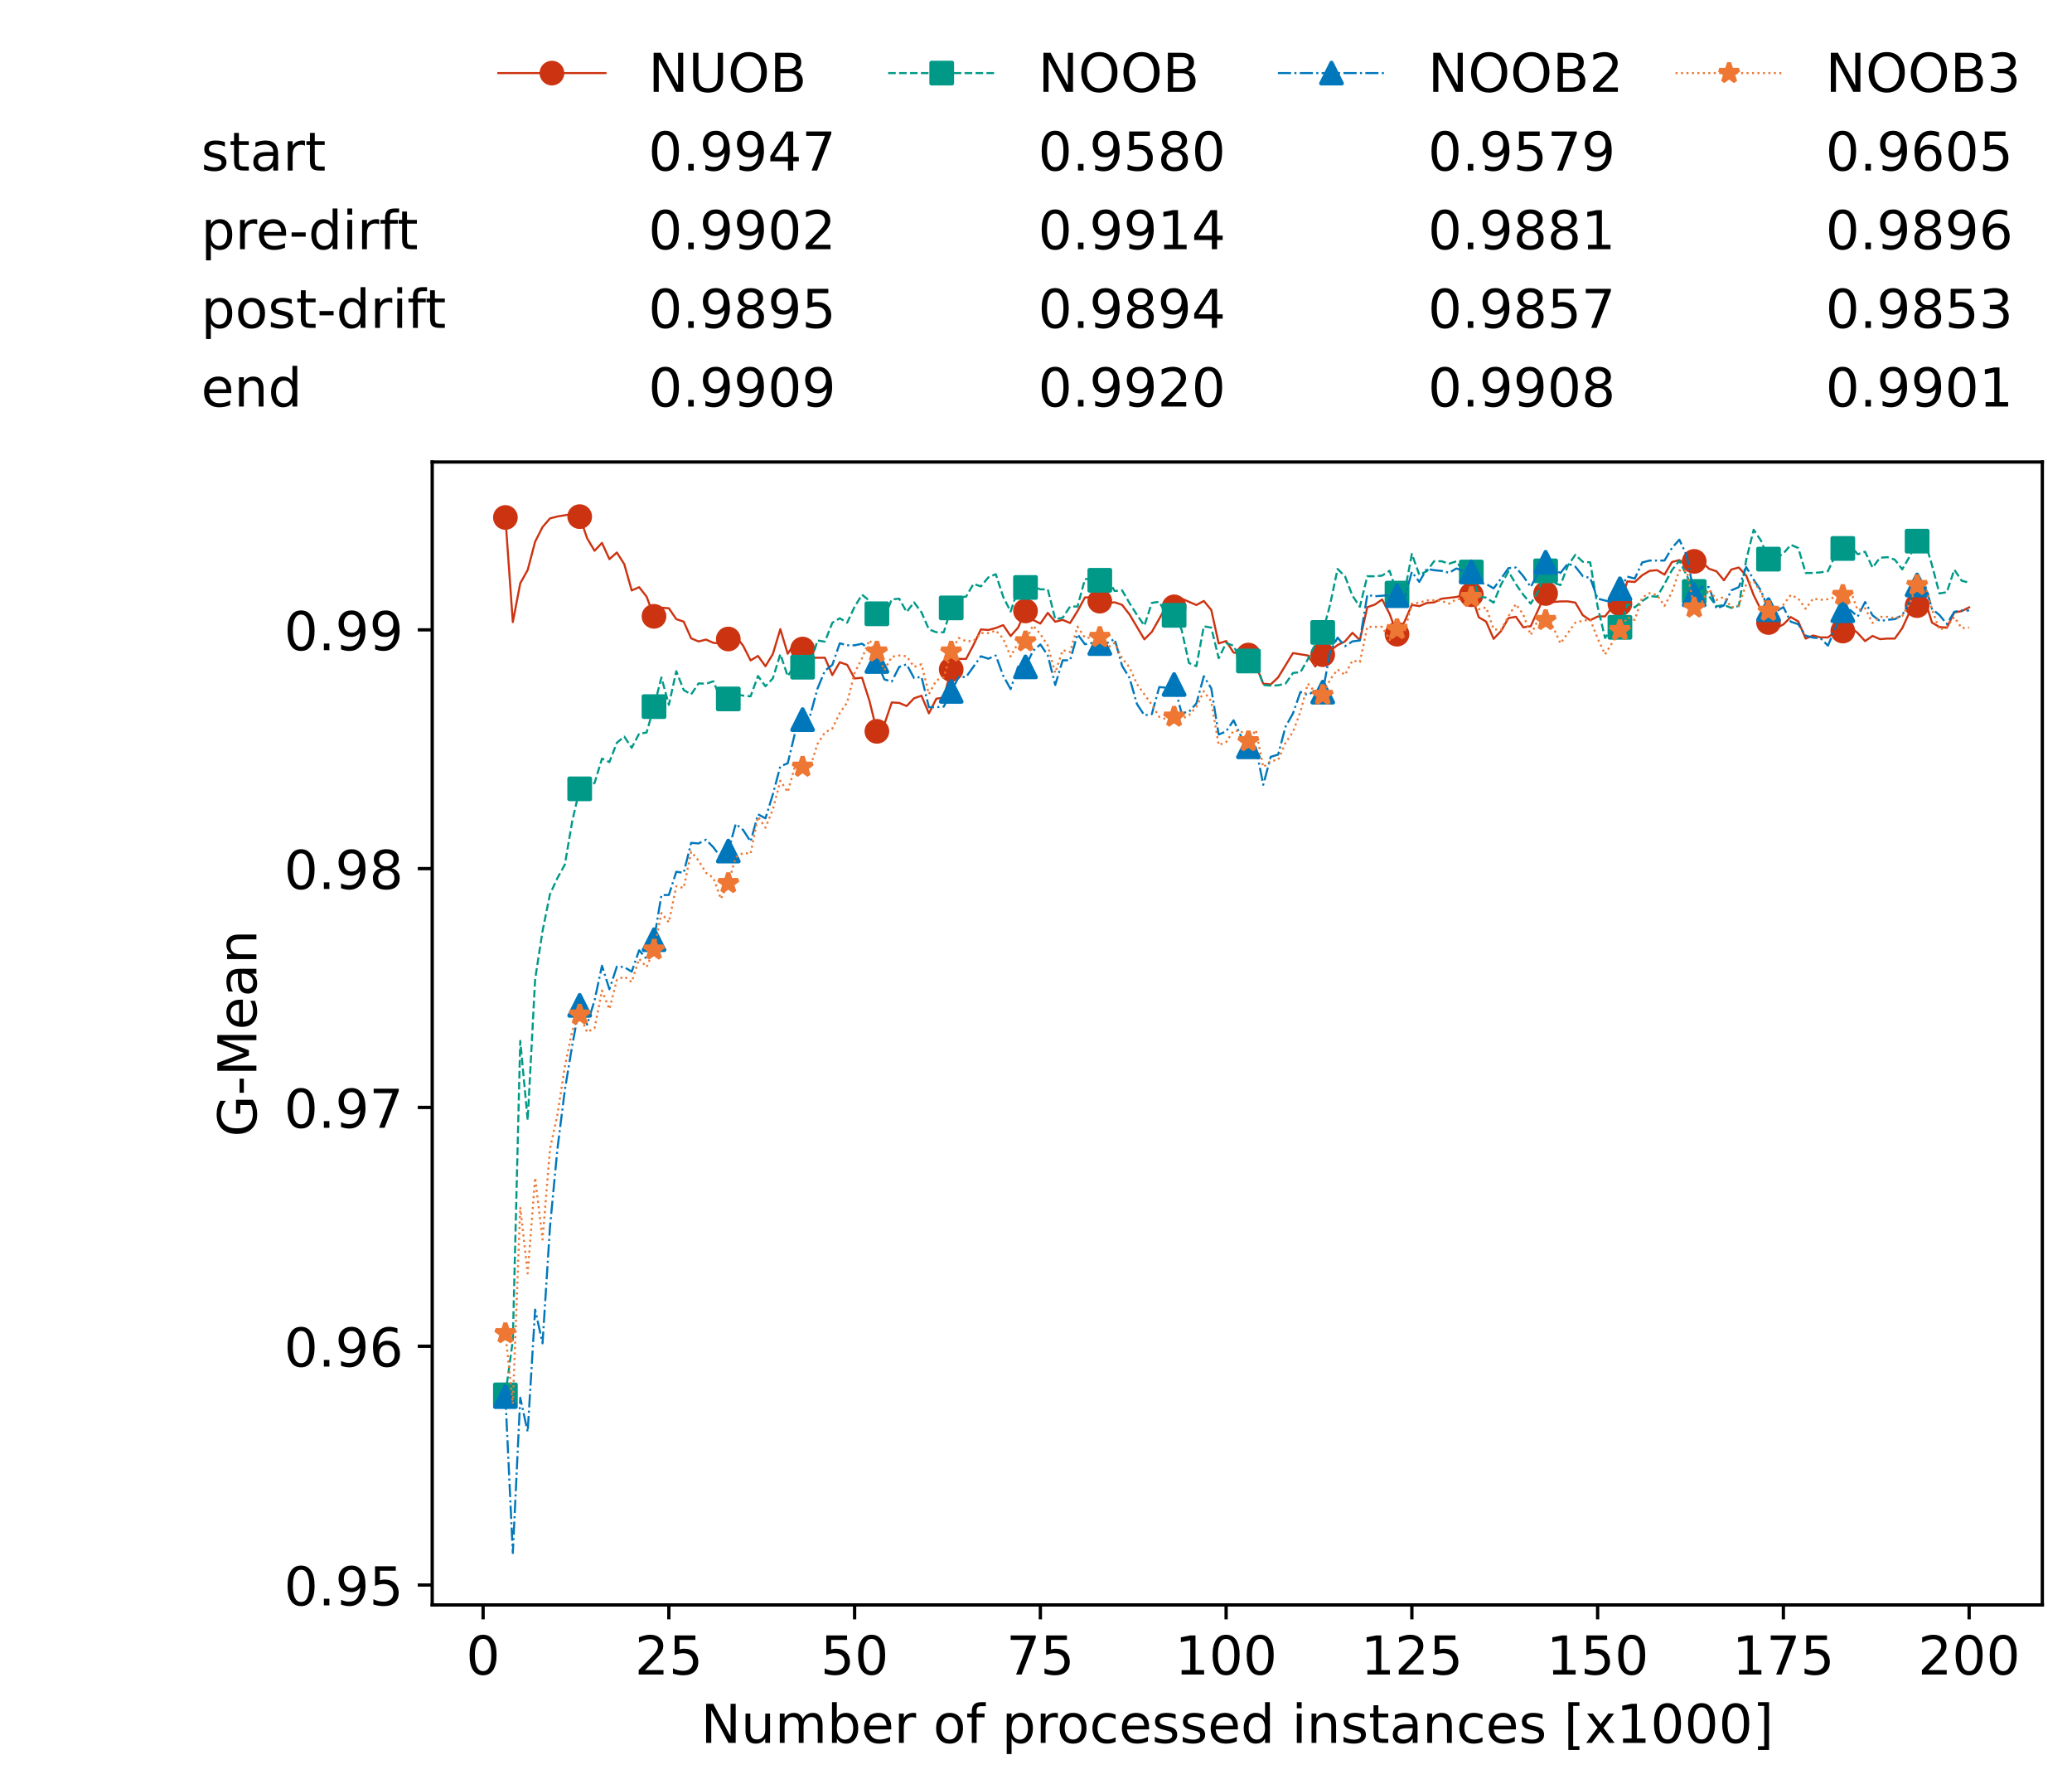 <?xml version="1.0" encoding="utf-8" standalone="no"?>
<!DOCTYPE svg PUBLIC "-//W3C//DTD SVG 1.1//EN"
  "http://www.w3.org/Graphics/SVG/1.1/DTD/svg11.dtd">
<!-- Created with matplotlib (https://matplotlib.org/) -->
<svg height="432.615pt" version="1.1" viewBox="0 0 502.65 432.615" width="502.65pt" xmlns="http://www.w3.org/2000/svg" xmlns:xlink="http://www.w3.org/1999/xlink">
 <defs>
  <style type="text/css">*{stroke-linecap:butt;stroke-linejoin:round;}</style>
 </defs>
 <g id="figure_1">
  <g id="patch_1">
   <path d="M 0 432.615 
L 502.65 432.615 
L 502.65 0 
L 0 0 
z
" style="fill:#ffffff;"/>
  </g>
  <g id="axes_1">
   <g id="patch_2">
    <path d="M 104.85 389.252 
L 495.45 389.252 
L 495.45 112.052 
L 104.85 112.052 
z
" style="fill:#ffffff;"/>
   </g>
   <g id="matplotlib.axis_1">
    <g id="xtick_1">
     <g id="line2d_1">
      <defs>
       <path d="M 0 0 
L 0 3.5 
" id="m0f0f04c9fb" style="stroke:#000000;stroke-width:0.8;"/>
      </defs>
      <g>
       <use style="stroke:#000000;stroke-width:0.8;" x="117.197" xlink:href="#m0f0f04c9fb" y="389.252"/>
      </g>
     </g>
     <g id="text_1">
      <!-- 0 -->
      <g transform="translate(113.061 406.13)scale(0.13 -0.13)">
       <defs>
        <path d="M 31.781 66.406 
Q 24.172 66.406 20.328 58.906 
Q 16.5 51.422 16.5 36.375 
Q 16.5 21.391 20.328 13.891 
Q 24.172 6.391 31.781 6.391 
Q 39.453 6.391 43.281 13.891 
Q 47.125 21.391 47.125 36.375 
Q 47.125 51.422 43.281 58.906 
Q 39.453 66.406 31.781 66.406 
z
M 31.781 74.219 
Q 44.047 74.219 50.516 64.516 
Q 56.984 54.828 56.984 36.375 
Q 56.984 17.969 50.516 8.266 
Q 44.047 -1.422 31.781 -1.422 
Q 19.531 -1.422 13.062 8.266 
Q 6.594 17.969 6.594 36.375 
Q 6.594 54.828 13.062 64.516 
Q 19.531 74.219 31.781 74.219 
z
" id="DejaVuSans-48"/>
       </defs>
       <use xlink:href="#DejaVuSans-48"/>
      </g>
     </g>
    </g>
    <g id="xtick_2">
     <g id="line2d_2">
      <g>
       <use style="stroke:#000000;stroke-width:0.8;" x="162.259" xlink:href="#m0f0f04c9fb" y="389.252"/>
      </g>
     </g>
     <g id="text_2">
      <!-- 25 -->
      <g transform="translate(153.988 406.13)scale(0.13 -0.13)">
       <defs>
        <path d="M 19.188 8.297 
L 53.609 8.297 
L 53.609 0 
L 7.328 0 
L 7.328 8.297 
Q 12.938 14.109 22.625 23.891 
Q 32.328 33.688 34.812 36.531 
Q 39.547 41.844 41.422 45.531 
Q 43.312 49.219 43.312 52.781 
Q 43.312 58.594 39.234 62.25 
Q 35.156 65.922 28.609 65.922 
Q 23.969 65.922 18.812 64.312 
Q 13.672 62.703 7.812 59.422 
L 7.812 69.391 
Q 13.766 71.781 18.938 73 
Q 24.125 74.219 28.422 74.219 
Q 39.75 74.219 46.484 68.547 
Q 53.219 62.891 53.219 53.422 
Q 53.219 48.922 51.531 44.891 
Q 49.859 40.875 45.406 35.406 
Q 44.188 33.984 37.641 27.219 
Q 31.109 20.453 19.188 8.297 
z
" id="DejaVuSans-50"/>
        <path d="M 10.797 72.906 
L 49.516 72.906 
L 49.516 64.594 
L 19.828 64.594 
L 19.828 46.734 
Q 21.969 47.469 24.109 47.828 
Q 26.266 48.188 28.422 48.188 
Q 40.625 48.188 47.75 41.5 
Q 54.891 34.812 54.891 23.391 
Q 54.891 11.625 47.562 5.094 
Q 40.234 -1.422 26.906 -1.422 
Q 22.312 -1.422 17.547 -0.641 
Q 12.797 0.141 7.719 1.703 
L 7.719 11.625 
Q 12.109 9.234 16.797 8.062 
Q 21.484 6.891 26.703 6.891 
Q 35.156 6.891 40.078 11.328 
Q 45.016 15.766 45.016 23.391 
Q 45.016 31 40.078 35.438 
Q 35.156 39.891 26.703 39.891 
Q 22.75 39.891 18.812 39.016 
Q 14.891 38.141 10.797 36.281 
z
" id="DejaVuSans-53"/>
       </defs>
       <use xlink:href="#DejaVuSans-50"/>
       <use x="63.623" xlink:href="#DejaVuSans-53"/>
      </g>
     </g>
    </g>
    <g id="xtick_3">
     <g id="line2d_3">
      <g>
       <use style="stroke:#000000;stroke-width:0.8;" x="207.322" xlink:href="#m0f0f04c9fb" y="389.252"/>
      </g>
     </g>
     <g id="text_3">
      <!-- 50 -->
      <g transform="translate(199.05 406.13)scale(0.13 -0.13)">
       <use xlink:href="#DejaVuSans-53"/>
       <use x="63.623" xlink:href="#DejaVuSans-48"/>
      </g>
     </g>
    </g>
    <g id="xtick_4">
     <g id="line2d_4">
      <g>
       <use style="stroke:#000000;stroke-width:0.8;" x="252.384" xlink:href="#m0f0f04c9fb" y="389.252"/>
      </g>
     </g>
     <g id="text_4">
      <!-- 75 -->
      <g transform="translate(244.113 406.13)scale(0.13 -0.13)">
       <defs>
        <path d="M 8.203 72.906 
L 55.078 72.906 
L 55.078 68.703 
L 28.609 0 
L 18.312 0 
L 43.219 64.594 
L 8.203 64.594 
z
" id="DejaVuSans-55"/>
       </defs>
       <use xlink:href="#DejaVuSans-55"/>
       <use x="63.623" xlink:href="#DejaVuSans-53"/>
      </g>
     </g>
    </g>
    <g id="xtick_5">
     <g id="line2d_5">
      <g>
       <use style="stroke:#000000;stroke-width:0.8;" x="297.446" xlink:href="#m0f0f04c9fb" y="389.252"/>
      </g>
     </g>
     <g id="text_5">
      <!-- 100 -->
      <g transform="translate(285.039 406.13)scale(0.13 -0.13)">
       <defs>
        <path d="M 12.406 8.297 
L 28.516 8.297 
L 28.516 63.922 
L 10.984 60.406 
L 10.984 69.391 
L 28.422 72.906 
L 38.281 72.906 
L 38.281 8.297 
L 54.391 8.297 
L 54.391 0 
L 12.406 0 
z
" id="DejaVuSans-49"/>
       </defs>
       <use xlink:href="#DejaVuSans-49"/>
       <use x="63.623" xlink:href="#DejaVuSans-48"/>
       <use x="127.246" xlink:href="#DejaVuSans-48"/>
      </g>
     </g>
    </g>
    <g id="xtick_6">
     <g id="line2d_6">
      <g>
       <use style="stroke:#000000;stroke-width:0.8;" x="342.509" xlink:href="#m0f0f04c9fb" y="389.252"/>
      </g>
     </g>
     <g id="text_6">
      <!-- 125 -->
      <g transform="translate(330.102 406.13)scale(0.13 -0.13)">
       <use xlink:href="#DejaVuSans-49"/>
       <use x="63.623" xlink:href="#DejaVuSans-50"/>
       <use x="127.246" xlink:href="#DejaVuSans-53"/>
      </g>
     </g>
    </g>
    <g id="xtick_7">
     <g id="line2d_7">
      <g>
       <use style="stroke:#000000;stroke-width:0.8;" x="387.571" xlink:href="#m0f0f04c9fb" y="389.252"/>
      </g>
     </g>
     <g id="text_7">
      <!-- 150 -->
      <g transform="translate(375.164 406.13)scale(0.13 -0.13)">
       <use xlink:href="#DejaVuSans-49"/>
       <use x="63.623" xlink:href="#DejaVuSans-53"/>
       <use x="127.246" xlink:href="#DejaVuSans-48"/>
      </g>
     </g>
    </g>
    <g id="xtick_8">
     <g id="line2d_8">
      <g>
       <use style="stroke:#000000;stroke-width:0.8;" x="432.633" xlink:href="#m0f0f04c9fb" y="389.252"/>
      </g>
     </g>
     <g id="text_8">
      <!-- 175 -->
      <g transform="translate(420.226 406.13)scale(0.13 -0.13)">
       <use xlink:href="#DejaVuSans-49"/>
       <use x="63.623" xlink:href="#DejaVuSans-55"/>
       <use x="127.246" xlink:href="#DejaVuSans-53"/>
      </g>
     </g>
    </g>
    <g id="xtick_9">
     <g id="line2d_9">
      <g>
       <use style="stroke:#000000;stroke-width:0.8;" x="477.695" xlink:href="#m0f0f04c9fb" y="389.252"/>
      </g>
     </g>
     <g id="text_9">
      <!-- 200 -->
      <g transform="translate(465.289 406.13)scale(0.13 -0.13)">
       <use xlink:href="#DejaVuSans-50"/>
       <use x="63.623" xlink:href="#DejaVuSans-48"/>
       <use x="127.246" xlink:href="#DejaVuSans-48"/>
      </g>
     </g>
    </g>
    <g id="text_10">
     <!-- Number of processed instances [x1000] -->
     <g transform="translate(170.025 422.711)scale(0.13 -0.13)">
      <defs>
       <path d="M 9.812 72.906 
L 23.094 72.906 
L 55.422 11.922 
L 55.422 72.906 
L 64.984 72.906 
L 64.984 0 
L 51.703 0 
L 19.391 60.984 
L 19.391 0 
L 9.812 0 
z
" id="DejaVuSans-78"/>
       <path d="M 8.5 21.578 
L 8.5 54.688 
L 17.484 54.688 
L 17.484 21.922 
Q 17.484 14.156 20.5 10.266 
Q 23.531 6.391 29.594 6.391 
Q 36.859 6.391 41.078 11.031 
Q 45.312 15.672 45.312 23.688 
L 45.312 54.688 
L 54.297 54.688 
L 54.297 0 
L 45.312 0 
L 45.312 8.406 
Q 42.047 3.422 37.719 1 
Q 33.406 -1.422 27.688 -1.422 
Q 18.266 -1.422 13.375 4.438 
Q 8.5 10.297 8.5 21.578 
z
M 31.109 56 
z
" id="DejaVuSans-117"/>
       <path d="M 52 44.188 
Q 55.375 50.25 60.062 53.125 
Q 64.75 56 71.094 56 
Q 79.641 56 84.281 50.016 
Q 88.922 44.047 88.922 33.016 
L 88.922 0 
L 79.891 0 
L 79.891 32.719 
Q 79.891 40.578 77.094 44.375 
Q 74.312 48.188 68.609 48.188 
Q 61.625 48.188 57.562 43.547 
Q 53.516 38.922 53.516 30.906 
L 53.516 0 
L 44.484 0 
L 44.484 32.719 
Q 44.484 40.625 41.703 44.406 
Q 38.922 48.188 33.109 48.188 
Q 26.219 48.188 22.156 43.531 
Q 18.109 38.875 18.109 30.906 
L 18.109 0 
L 9.078 0 
L 9.078 54.688 
L 18.109 54.688 
L 18.109 46.188 
Q 21.188 51.219 25.484 53.609 
Q 29.781 56 35.688 56 
Q 41.656 56 45.828 52.969 
Q 50 49.953 52 44.188 
z
" id="DejaVuSans-109"/>
       <path d="M 48.688 27.297 
Q 48.688 37.203 44.609 42.844 
Q 40.531 48.484 33.406 48.484 
Q 26.266 48.484 22.188 42.844 
Q 18.109 37.203 18.109 27.297 
Q 18.109 17.391 22.188 11.75 
Q 26.266 6.109 33.406 6.109 
Q 40.531 6.109 44.609 11.75 
Q 48.688 17.391 48.688 27.297 
z
M 18.109 46.391 
Q 20.953 51.266 25.266 53.625 
Q 29.594 56 35.594 56 
Q 45.562 56 51.781 48.094 
Q 58.016 40.188 58.016 27.297 
Q 58.016 14.406 51.781 6.484 
Q 45.562 -1.422 35.594 -1.422 
Q 29.594 -1.422 25.266 0.953 
Q 20.953 3.328 18.109 8.203 
L 18.109 0 
L 9.078 0 
L 9.078 75.984 
L 18.109 75.984 
z
" id="DejaVuSans-98"/>
       <path d="M 56.203 29.594 
L 56.203 25.203 
L 14.891 25.203 
Q 15.484 15.922 20.484 11.062 
Q 25.484 6.203 34.422 6.203 
Q 39.594 6.203 44.453 7.469 
Q 49.312 8.734 54.109 11.281 
L 54.109 2.781 
Q 49.266 0.734 44.188 -0.344 
Q 39.109 -1.422 33.891 -1.422 
Q 20.797 -1.422 13.156 6.188 
Q 5.516 13.812 5.516 26.812 
Q 5.516 40.234 12.766 48.109 
Q 20.016 56 32.328 56 
Q 43.359 56 49.781 48.891 
Q 56.203 41.797 56.203 29.594 
z
M 47.219 32.234 
Q 47.125 39.594 43.094 43.984 
Q 39.062 48.391 32.422 48.391 
Q 24.906 48.391 20.391 44.141 
Q 15.875 39.891 15.188 32.172 
z
" id="DejaVuSans-101"/>
       <path d="M 41.109 46.297 
Q 39.594 47.172 37.812 47.578 
Q 36.031 48 33.891 48 
Q 26.266 48 22.188 43.047 
Q 18.109 38.094 18.109 28.812 
L 18.109 0 
L 9.078 0 
L 9.078 54.688 
L 18.109 54.688 
L 18.109 46.188 
Q 20.953 51.172 25.484 53.578 
Q 30.031 56 36.531 56 
Q 37.453 56 38.578 55.875 
Q 39.703 55.766 41.062 55.516 
z
" id="DejaVuSans-114"/>
       <path id="DejaVuSans-32"/>
       <path d="M 30.609 48.391 
Q 23.391 48.391 19.188 42.75 
Q 14.984 37.109 14.984 27.297 
Q 14.984 17.484 19.156 11.844 
Q 23.344 6.203 30.609 6.203 
Q 37.797 6.203 41.984 11.859 
Q 46.188 17.531 46.188 27.297 
Q 46.188 37.016 41.984 42.703 
Q 37.797 48.391 30.609 48.391 
z
M 30.609 56 
Q 42.328 56 49.016 48.375 
Q 55.719 40.766 55.719 27.297 
Q 55.719 13.875 49.016 6.219 
Q 42.328 -1.422 30.609 -1.422 
Q 18.844 -1.422 12.172 6.219 
Q 5.516 13.875 5.516 27.297 
Q 5.516 40.766 12.172 48.375 
Q 18.844 56 30.609 56 
z
" id="DejaVuSans-111"/>
       <path d="M 37.109 75.984 
L 37.109 68.5 
L 28.516 68.5 
Q 23.688 68.5 21.797 66.547 
Q 19.922 64.594 19.922 59.516 
L 19.922 54.688 
L 34.719 54.688 
L 34.719 47.703 
L 19.922 47.703 
L 19.922 0 
L 10.891 0 
L 10.891 47.703 
L 2.297 47.703 
L 2.297 54.688 
L 10.891 54.688 
L 10.891 58.5 
Q 10.891 67.625 15.141 71.797 
Q 19.391 75.984 28.609 75.984 
z
" id="DejaVuSans-102"/>
       <path d="M 18.109 8.203 
L 18.109 -20.797 
L 9.078 -20.797 
L 9.078 54.688 
L 18.109 54.688 
L 18.109 46.391 
Q 20.953 51.266 25.266 53.625 
Q 29.594 56 35.594 56 
Q 45.562 56 51.781 48.094 
Q 58.016 40.188 58.016 27.297 
Q 58.016 14.406 51.781 6.484 
Q 45.562 -1.422 35.594 -1.422 
Q 29.594 -1.422 25.266 0.953 
Q 20.953 3.328 18.109 8.203 
z
M 48.688 27.297 
Q 48.688 37.203 44.609 42.844 
Q 40.531 48.484 33.406 48.484 
Q 26.266 48.484 22.188 42.844 
Q 18.109 37.203 18.109 27.297 
Q 18.109 17.391 22.188 11.75 
Q 26.266 6.109 33.406 6.109 
Q 40.531 6.109 44.609 11.75 
Q 48.688 17.391 48.688 27.297 
z
" id="DejaVuSans-112"/>
       <path d="M 48.781 52.594 
L 48.781 44.188 
Q 44.969 46.297 41.141 47.344 
Q 37.312 48.391 33.406 48.391 
Q 24.656 48.391 19.812 42.844 
Q 14.984 37.312 14.984 27.297 
Q 14.984 17.281 19.812 11.734 
Q 24.656 6.203 33.406 6.203 
Q 37.312 6.203 41.141 7.25 
Q 44.969 8.297 48.781 10.406 
L 48.781 2.094 
Q 45.016 0.344 40.984 -0.531 
Q 36.969 -1.422 32.422 -1.422 
Q 20.062 -1.422 12.781 6.344 
Q 5.516 14.109 5.516 27.297 
Q 5.516 40.672 12.859 48.328 
Q 20.219 56 33.016 56 
Q 37.156 56 41.109 55.141 
Q 45.062 54.297 48.781 52.594 
z
" id="DejaVuSans-99"/>
       <path d="M 44.281 53.078 
L 44.281 44.578 
Q 40.484 46.531 36.375 47.5 
Q 32.281 48.484 27.875 48.484 
Q 21.188 48.484 17.844 46.438 
Q 14.5 44.391 14.5 40.281 
Q 14.5 37.156 16.891 35.375 
Q 19.281 33.594 26.516 31.984 
L 29.594 31.297 
Q 39.156 29.25 43.188 25.516 
Q 47.219 21.781 47.219 15.094 
Q 47.219 7.469 41.188 3.016 
Q 35.156 -1.422 24.609 -1.422 
Q 20.219 -1.422 15.453 -0.562 
Q 10.688 0.297 5.422 2 
L 5.422 11.281 
Q 10.406 8.688 15.234 7.391 
Q 20.062 6.109 24.812 6.109 
Q 31.156 6.109 34.562 8.281 
Q 37.984 10.453 37.984 14.406 
Q 37.984 18.062 35.516 20.016 
Q 33.062 21.969 24.703 23.781 
L 21.578 24.516 
Q 13.234 26.266 9.516 29.906 
Q 5.812 33.547 5.812 39.891 
Q 5.812 47.609 11.281 51.797 
Q 16.75 56 26.812 56 
Q 31.781 56 36.172 55.266 
Q 40.578 54.547 44.281 53.078 
z
" id="DejaVuSans-115"/>
       <path d="M 45.406 46.391 
L 45.406 75.984 
L 54.391 75.984 
L 54.391 0 
L 45.406 0 
L 45.406 8.203 
Q 42.578 3.328 38.25 0.953 
Q 33.938 -1.422 27.875 -1.422 
Q 17.969 -1.422 11.734 6.484 
Q 5.516 14.406 5.516 27.297 
Q 5.516 40.188 11.734 48.094 
Q 17.969 56 27.875 56 
Q 33.938 56 38.25 53.625 
Q 42.578 51.266 45.406 46.391 
z
M 14.797 27.297 
Q 14.797 17.391 18.875 11.75 
Q 22.953 6.109 30.078 6.109 
Q 37.203 6.109 41.297 11.75 
Q 45.406 17.391 45.406 27.297 
Q 45.406 37.203 41.297 42.844 
Q 37.203 48.484 30.078 48.484 
Q 22.953 48.484 18.875 42.844 
Q 14.797 37.203 14.797 27.297 
z
" id="DejaVuSans-100"/>
       <path d="M 9.422 54.688 
L 18.406 54.688 
L 18.406 0 
L 9.422 0 
z
M 9.422 75.984 
L 18.406 75.984 
L 18.406 64.594 
L 9.422 64.594 
z
" id="DejaVuSans-105"/>
       <path d="M 54.891 33.016 
L 54.891 0 
L 45.906 0 
L 45.906 32.719 
Q 45.906 40.484 42.875 44.328 
Q 39.844 48.188 33.797 48.188 
Q 26.516 48.188 22.312 43.547 
Q 18.109 38.922 18.109 30.906 
L 18.109 0 
L 9.078 0 
L 9.078 54.688 
L 18.109 54.688 
L 18.109 46.188 
Q 21.344 51.125 25.703 53.562 
Q 30.078 56 35.797 56 
Q 45.219 56 50.047 50.172 
Q 54.891 44.344 54.891 33.016 
z
" id="DejaVuSans-110"/>
       <path d="M 18.312 70.219 
L 18.312 54.688 
L 36.812 54.688 
L 36.812 47.703 
L 18.312 47.703 
L 18.312 18.016 
Q 18.312 11.328 20.141 9.422 
Q 21.969 7.516 27.594 7.516 
L 36.812 7.516 
L 36.812 0 
L 27.594 0 
Q 17.188 0 13.234 3.875 
Q 9.281 7.766 9.281 18.016 
L 9.281 47.703 
L 2.688 47.703 
L 2.688 54.688 
L 9.281 54.688 
L 9.281 70.219 
z
" id="DejaVuSans-116"/>
       <path d="M 34.281 27.484 
Q 23.391 27.484 19.188 25 
Q 14.984 22.516 14.984 16.5 
Q 14.984 11.719 18.141 8.906 
Q 21.297 6.109 26.703 6.109 
Q 34.188 6.109 38.703 11.406 
Q 43.219 16.703 43.219 25.484 
L 43.219 27.484 
z
M 52.203 31.203 
L 52.203 0 
L 43.219 0 
L 43.219 8.297 
Q 40.141 3.328 35.547 0.953 
Q 30.953 -1.422 24.312 -1.422 
Q 15.922 -1.422 10.953 3.297 
Q 6 8.016 6 15.922 
Q 6 25.141 12.172 29.828 
Q 18.359 34.516 30.609 34.516 
L 43.219 34.516 
L 43.219 35.406 
Q 43.219 41.609 39.141 45 
Q 35.062 48.391 27.688 48.391 
Q 23 48.391 18.547 47.266 
Q 14.109 46.141 10.016 43.891 
L 10.016 52.203 
Q 14.938 54.109 19.578 55.047 
Q 24.219 56 28.609 56 
Q 40.484 56 46.344 49.844 
Q 52.203 43.703 52.203 31.203 
z
" id="DejaVuSans-97"/>
       <path d="M 8.594 75.984 
L 29.297 75.984 
L 29.297 69 
L 17.578 69 
L 17.578 -6.203 
L 29.297 -6.203 
L 29.297 -13.188 
L 8.594 -13.188 
z
" id="DejaVuSans-91"/>
       <path d="M 54.891 54.688 
L 35.109 28.078 
L 55.906 0 
L 45.312 0 
L 29.391 21.484 
L 13.484 0 
L 2.875 0 
L 24.125 28.609 
L 4.688 54.688 
L 15.281 54.688 
L 29.781 35.203 
L 44.281 54.688 
z
" id="DejaVuSans-120"/>
       <path d="M 30.422 75.984 
L 30.422 -13.188 
L 9.719 -13.188 
L 9.719 -6.203 
L 21.391 -6.203 
L 21.391 69 
L 9.719 69 
L 9.719 75.984 
z
" id="DejaVuSans-93"/>
      </defs>
      <use xlink:href="#DejaVuSans-78"/>
      <use x="74.805" xlink:href="#DejaVuSans-117"/>
      <use x="138.184" xlink:href="#DejaVuSans-109"/>
      <use x="235.596" xlink:href="#DejaVuSans-98"/>
      <use x="299.072" xlink:href="#DejaVuSans-101"/>
      <use x="360.596" xlink:href="#DejaVuSans-114"/>
      <use x="401.709" xlink:href="#DejaVuSans-32"/>
      <use x="433.496" xlink:href="#DejaVuSans-111"/>
      <use x="494.678" xlink:href="#DejaVuSans-102"/>
      <use x="529.883" xlink:href="#DejaVuSans-32"/>
      <use x="561.67" xlink:href="#DejaVuSans-112"/>
      <use x="625.146" xlink:href="#DejaVuSans-114"/>
      <use x="664.01" xlink:href="#DejaVuSans-111"/>
      <use x="725.191" xlink:href="#DejaVuSans-99"/>
      <use x="780.172" xlink:href="#DejaVuSans-101"/>
      <use x="841.695" xlink:href="#DejaVuSans-115"/>
      <use x="893.795" xlink:href="#DejaVuSans-115"/>
      <use x="945.895" xlink:href="#DejaVuSans-101"/>
      <use x="1007.418" xlink:href="#DejaVuSans-100"/>
      <use x="1070.895" xlink:href="#DejaVuSans-32"/>
      <use x="1102.682" xlink:href="#DejaVuSans-105"/>
      <use x="1130.465" xlink:href="#DejaVuSans-110"/>
      <use x="1193.844" xlink:href="#DejaVuSans-115"/>
      <use x="1245.943" xlink:href="#DejaVuSans-116"/>
      <use x="1285.152" xlink:href="#DejaVuSans-97"/>
      <use x="1346.432" xlink:href="#DejaVuSans-110"/>
      <use x="1409.811" xlink:href="#DejaVuSans-99"/>
      <use x="1464.791" xlink:href="#DejaVuSans-101"/>
      <use x="1526.314" xlink:href="#DejaVuSans-115"/>
      <use x="1578.414" xlink:href="#DejaVuSans-32"/>
      <use x="1610.201" xlink:href="#DejaVuSans-91"/>
      <use x="1649.215" xlink:href="#DejaVuSans-120"/>
      <use x="1708.395" xlink:href="#DejaVuSans-49"/>
      <use x="1772.018" xlink:href="#DejaVuSans-48"/>
      <use x="1835.641" xlink:href="#DejaVuSans-48"/>
      <use x="1899.264" xlink:href="#DejaVuSans-48"/>
      <use x="1962.887" xlink:href="#DejaVuSans-93"/>
     </g>
    </g>
   </g>
   <g id="matplotlib.axis_2">
    <g id="ytick_1">
     <g id="line2d_10">
      <defs>
       <path d="M 0 0 
L -3.5 0 
" id="me9bc81e789" style="stroke:#000000;stroke-width:0.8;"/>
      </defs>
      <g>
       <use style="stroke:#000000;stroke-width:0.8;" x="104.85" xlink:href="#me9bc81e789" y="384.419"/>
      </g>
     </g>
     <g id="text_11">
      <!-- 0.95 -->
      <g transform="translate(68.905 389.358)scale(0.13 -0.13)">
       <defs>
        <path d="M 10.688 12.406 
L 21 12.406 
L 21 0 
L 10.688 0 
z
" id="DejaVuSans-46"/>
        <path d="M 10.984 1.516 
L 10.984 10.5 
Q 14.703 8.734 18.5 7.812 
Q 22.312 6.891 25.984 6.891 
Q 35.75 6.891 40.891 13.453 
Q 46.047 20.016 46.781 33.406 
Q 43.953 29.203 39.594 26.953 
Q 35.25 24.703 29.984 24.703 
Q 19.047 24.703 12.672 31.312 
Q 6.297 37.938 6.297 49.422 
Q 6.297 60.641 12.938 67.422 
Q 19.578 74.219 30.609 74.219 
Q 43.266 74.219 49.922 64.516 
Q 56.594 54.828 56.594 36.375 
Q 56.594 19.141 48.406 8.859 
Q 40.234 -1.422 26.422 -1.422 
Q 22.703 -1.422 18.891 -0.688 
Q 15.094 0.047 10.984 1.516 
z
M 30.609 32.422 
Q 37.25 32.422 41.125 36.953 
Q 45.016 41.5 45.016 49.422 
Q 45.016 57.281 41.125 61.844 
Q 37.25 66.406 30.609 66.406 
Q 23.969 66.406 20.094 61.844 
Q 16.219 57.281 16.219 49.422 
Q 16.219 41.5 20.094 36.953 
Q 23.969 32.422 30.609 32.422 
z
" id="DejaVuSans-57"/>
       </defs>
       <use xlink:href="#DejaVuSans-48"/>
       <use x="63.623" xlink:href="#DejaVuSans-46"/>
       <use x="95.41" xlink:href="#DejaVuSans-57"/>
       <use x="159.033" xlink:href="#DejaVuSans-53"/>
      </g>
     </g>
    </g>
    <g id="ytick_2">
     <g id="line2d_11">
      <g>
       <use style="stroke:#000000;stroke-width:0.8;" x="104.85" xlink:href="#me9bc81e789" y="326.504"/>
      </g>
     </g>
     <g id="text_12">
      <!-- 0.96 -->
      <g transform="translate(68.905 331.443)scale(0.13 -0.13)">
       <defs>
        <path d="M 33.016 40.375 
Q 26.375 40.375 22.484 35.828 
Q 18.609 31.297 18.609 23.391 
Q 18.609 15.531 22.484 10.953 
Q 26.375 6.391 33.016 6.391 
Q 39.656 6.391 43.531 10.953 
Q 47.406 15.531 47.406 23.391 
Q 47.406 31.297 43.531 35.828 
Q 39.656 40.375 33.016 40.375 
z
M 52.594 71.297 
L 52.594 62.312 
Q 48.875 64.062 45.094 64.984 
Q 41.312 65.922 37.594 65.922 
Q 27.828 65.922 22.672 59.328 
Q 17.531 52.734 16.797 39.406 
Q 19.672 43.656 24.016 45.922 
Q 28.375 48.188 33.594 48.188 
Q 44.578 48.188 50.953 41.516 
Q 57.328 34.859 57.328 23.391 
Q 57.328 12.156 50.688 5.359 
Q 44.047 -1.422 33.016 -1.422 
Q 20.359 -1.422 13.672 8.266 
Q 6.984 17.969 6.984 36.375 
Q 6.984 53.656 15.188 63.938 
Q 23.391 74.219 37.203 74.219 
Q 40.922 74.219 44.703 73.484 
Q 48.484 72.75 52.594 71.297 
z
" id="DejaVuSans-54"/>
       </defs>
       <use xlink:href="#DejaVuSans-48"/>
       <use x="63.623" xlink:href="#DejaVuSans-46"/>
       <use x="95.41" xlink:href="#DejaVuSans-57"/>
       <use x="159.033" xlink:href="#DejaVuSans-54"/>
      </g>
     </g>
    </g>
    <g id="ytick_3">
     <g id="line2d_12">
      <g>
       <use style="stroke:#000000;stroke-width:0.8;" x="104.85" xlink:href="#me9bc81e789" y="268.588"/>
      </g>
     </g>
     <g id="text_13">
      <!-- 0.97 -->
      <g transform="translate(68.905 273.527)scale(0.13 -0.13)">
       <use xlink:href="#DejaVuSans-48"/>
       <use x="63.623" xlink:href="#DejaVuSans-46"/>
       <use x="95.41" xlink:href="#DejaVuSans-57"/>
       <use x="159.033" xlink:href="#DejaVuSans-55"/>
      </g>
     </g>
    </g>
    <g id="ytick_4">
     <g id="line2d_13">
      <g>
       <use style="stroke:#000000;stroke-width:0.8;" x="104.85" xlink:href="#me9bc81e789" y="210.673"/>
      </g>
     </g>
     <g id="text_14">
      <!-- 0.98 -->
      <g transform="translate(68.905 215.612)scale(0.13 -0.13)">
       <defs>
        <path d="M 31.781 34.625 
Q 24.75 34.625 20.719 30.859 
Q 16.703 27.094 16.703 20.516 
Q 16.703 13.922 20.719 10.156 
Q 24.75 6.391 31.781 6.391 
Q 38.812 6.391 42.859 10.172 
Q 46.922 13.969 46.922 20.516 
Q 46.922 27.094 42.891 30.859 
Q 38.875 34.625 31.781 34.625 
z
M 21.922 38.812 
Q 15.578 40.375 12.031 44.719 
Q 8.5 49.078 8.5 55.328 
Q 8.5 64.062 14.719 69.141 
Q 20.953 74.219 31.781 74.219 
Q 42.672 74.219 48.875 69.141 
Q 55.078 64.062 55.078 55.328 
Q 55.078 49.078 51.531 44.719 
Q 48 40.375 41.703 38.812 
Q 48.828 37.156 52.797 32.312 
Q 56.781 27.484 56.781 20.516 
Q 56.781 9.906 50.312 4.234 
Q 43.844 -1.422 31.781 -1.422 
Q 19.734 -1.422 13.25 4.234 
Q 6.781 9.906 6.781 20.516 
Q 6.781 27.484 10.781 32.312 
Q 14.797 37.156 21.922 38.812 
z
M 18.312 54.391 
Q 18.312 48.734 21.844 45.562 
Q 25.391 42.391 31.781 42.391 
Q 38.141 42.391 41.719 45.562 
Q 45.312 48.734 45.312 54.391 
Q 45.312 60.062 41.719 63.234 
Q 38.141 66.406 31.781 66.406 
Q 25.391 66.406 21.844 63.234 
Q 18.312 60.062 18.312 54.391 
z
" id="DejaVuSans-56"/>
       </defs>
       <use xlink:href="#DejaVuSans-48"/>
       <use x="63.623" xlink:href="#DejaVuSans-46"/>
       <use x="95.41" xlink:href="#DejaVuSans-57"/>
       <use x="159.033" xlink:href="#DejaVuSans-56"/>
      </g>
     </g>
    </g>
    <g id="ytick_5">
     <g id="line2d_14">
      <g>
       <use style="stroke:#000000;stroke-width:0.8;" x="104.85" xlink:href="#me9bc81e789" y="152.757"/>
      </g>
     </g>
     <g id="text_15">
      <!-- 0.99 -->
      <g transform="translate(68.905 157.696)scale(0.13 -0.13)">
       <use xlink:href="#DejaVuSans-48"/>
       <use x="63.623" xlink:href="#DejaVuSans-46"/>
       <use x="95.41" xlink:href="#DejaVuSans-57"/>
       <use x="159.033" xlink:href="#DejaVuSans-57"/>
      </g>
     </g>
    </g>
    <g id="text_16">
     <!-- G-Mean -->
     <g transform="translate(62.201 275.744)rotate(-90)scale(0.13 -0.13)">
      <defs>
       <path d="M 59.516 10.406 
L 59.516 29.984 
L 43.406 29.984 
L 43.406 38.094 
L 69.281 38.094 
L 69.281 6.781 
Q 63.578 2.734 56.688 0.656 
Q 49.812 -1.422 42 -1.422 
Q 24.906 -1.422 15.25 8.562 
Q 5.609 18.562 5.609 36.375 
Q 5.609 54.25 15.25 64.234 
Q 24.906 74.219 42 74.219 
Q 49.125 74.219 55.547 72.453 
Q 61.969 70.703 67.391 67.281 
L 67.391 56.781 
Q 61.922 61.422 55.766 63.766 
Q 49.609 66.109 42.828 66.109 
Q 29.438 66.109 22.719 58.641 
Q 16.016 51.172 16.016 36.375 
Q 16.016 21.625 22.719 14.156 
Q 29.438 6.688 42.828 6.688 
Q 48.047 6.688 52.141 7.594 
Q 56.25 8.5 59.516 10.406 
z
" id="DejaVuSans-71"/>
       <path d="M 4.891 31.391 
L 31.203 31.391 
L 31.203 23.391 
L 4.891 23.391 
z
" id="DejaVuSans-45"/>
       <path d="M 9.812 72.906 
L 24.516 72.906 
L 43.109 23.297 
L 61.812 72.906 
L 76.516 72.906 
L 76.516 0 
L 66.891 0 
L 66.891 64.016 
L 48.094 14.016 
L 38.188 14.016 
L 19.391 64.016 
L 19.391 0 
L 9.812 0 
z
" id="DejaVuSans-77"/>
      </defs>
      <use xlink:href="#DejaVuSans-71"/>
      <use x="77.49" xlink:href="#DejaVuSans-45"/>
      <use x="113.574" xlink:href="#DejaVuSans-77"/>
      <use x="199.854" xlink:href="#DejaVuSans-101"/>
      <use x="261.377" xlink:href="#DejaVuSans-97"/>
      <use x="322.656" xlink:href="#DejaVuSans-110"/>
     </g>
    </g>
   </g>
   <g id="line2d_15"/>
   <g id="line2d_16"/>
   <g id="line2d_17"/>
   <g id="line2d_18"/>
   <g id="line2d_19"/>
   <g id="line2d_20">
    <path clip-path="url(#pd82b54ed82)" d="M 122.605 125.502 
L 124.407 150.877 
L 126.21 141.463 
L 128.012 138.241 
L 129.815 131.384 
L 131.617 127.827 
L 133.419 125.729 
L 135.222 125.269 
L 138.827 124.652 
L 140.629 125.299 
L 142.432 130.547 
L 144.234 133.581 
L 146.037 131.675 
L 147.839 135.609 
L 149.642 134.002 
L 151.444 136.835 
L 153.247 143.209 
L 155.049 142.411 
L 156.852 144.693 
L 158.654 149.48 
L 160.457 147.393 
L 162.259 147.524 
L 164.062 150.166 
L 165.864 150.766 
L 167.667 154.817 
L 169.469 155.575 
L 171.272 155.12 
L 173.074 155.914 
L 174.877 156.065 
L 176.679 154.985 
L 178.482 154.281 
L 180.284 156.615 
L 182.087 160.175 
L 183.889 159.09 
L 185.692 161.59 
L 187.494 158.607 
L 189.297 152.588 
L 191.099 158.551 
L 192.902 155.852 
L 194.704 157.412 
L 196.507 159.539 
L 200.112 159.526 
L 201.914 163.736 
L 203.717 160.615 
L 205.519 161.243 
L 207.322 164.547 
L 209.124 164.375 
L 210.927 169.982 
L 212.729 177.377 
L 214.532 175.687 
L 216.334 170.362 
L 218.137 170.485 
L 219.939 171.238 
L 221.742 169.36 
L 223.544 168.742 
L 225.347 173.016 
L 227.149 169.459 
L 228.952 169.179 
L 230.754 162.367 
L 232.557 159.794 
L 234.359 159.813 
L 236.162 156.404 
L 237.964 152.653 
L 239.767 152.79 
L 241.569 152.321 
L 243.372 151.615 
L 245.174 154.257 
L 246.976 152.22 
L 248.779 148.179 
L 250.581 150.338 
L 252.384 151.241 
L 254.186 148.64 
L 255.989 150.799 
L 257.791 150.337 
L 259.594 151.103 
L 261.396 148.207 
L 263.199 144.901 
L 265.001 144.877 
L 266.804 145.803 
L 268.606 146.257 
L 270.409 146.086 
L 272.211 146.697 
L 274.014 149.032 
L 277.619 155.068 
L 279.421 153.257 
L 283.026 146.889 
L 284.829 147.184 
L 286.631 145.18 
L 290.236 146.735 
L 292.039 145.755 
L 293.841 147.923 
L 295.644 156.057 
L 297.446 155.481 
L 299.249 158.262 
L 302.854 158.868 
L 304.656 161.395 
L 306.459 165.82 
L 308.261 166 
L 310.064 164.294 
L 313.669 158.392 
L 317.274 158.98 
L 319.076 161.654 
L 320.879 158.779 
L 322.681 157.853 
L 324.484 156.456 
L 326.286 155.559 
L 328.089 153.476 
L 329.891 155.24 
L 331.694 147.259 
L 333.496 146.651 
L 335.299 145.395 
L 337.101 148.866 
L 338.904 153.81 
L 340.706 150.82 
L 342.509 146.71 
L 344.311 147.009 
L 346.114 146.249 
L 347.916 146.094 
L 349.719 145.207 
L 353.324 144.787 
L 355.126 144.245 
L 356.928 144.234 
L 358.731 149.701 
L 360.533 150.773 
L 362.336 154.943 
L 364.138 153.061 
L 365.941 149.909 
L 367.743 149.589 
L 369.546 152.152 
L 371.348 151.874 
L 374.953 143.939 
L 376.756 146.018 
L 378.558 145.864 
L 380.361 145.855 
L 382.163 146.148 
L 383.966 149.201 
L 385.768 150.434 
L 387.571 149.53 
L 389.373 149.488 
L 391.176 147.215 
L 392.978 146.456 
L 394.781 141.002 
L 396.583 141.155 
L 398.386 139.515 
L 400.188 138.45 
L 401.991 138.285 
L 403.793 139.366 
L 405.596 136.311 
L 407.398 135.837 
L 409.201 137.053 
L 411.003 136.157 
L 412.806 136.276 
L 414.608 137.946 
L 416.411 138.565 
L 418.213 140.733 
L 420.016 138.128 
L 421.818 137.639 
L 423.621 139.607 
L 425.423 144.344 
L 427.226 147.952 
L 429.028 150.981 
L 430.831 152.372 
L 432.633 151.451 
L 434.436 149.661 
L 436.238 150.715 
L 438.041 154.874 
L 439.843 154.126 
L 441.646 154.589 
L 443.448 154.596 
L 445.251 153.23 
L 447.053 153.05 
L 448.856 152.054 
L 450.658 153.531 
L 452.461 155.489 
L 454.263 154.239 
L 456.066 155.015 
L 457.868 154.876 
L 459.671 154.873 
L 461.473 152.348 
L 463.276 148.402 
L 465.078 146.886 
L 466.881 145.191 
L 468.683 151.001 
L 470.485 152.061 
L 472.288 152.251 
L 474.09 148.536 
L 475.893 148.22 
L 477.695 147.305 
L 477.695 147.305 
" style="fill:none;stroke:#cc3311;stroke-linecap:square;stroke-width:0.5;"/>
    <defs>
     <path d="M 0 2.5 
C 0.663 2.5 1.299 2.237 1.768 1.768 
C 2.237 1.299 2.5 0.663 2.5 0 
C 2.5 -0.663 2.237 -1.299 1.768 -1.768 
C 1.299 -2.237 0.663 -2.5 0 -2.5 
C -0.663 -2.5 -1.299 -2.237 -1.768 -1.768 
C -2.237 -1.299 -2.5 -0.663 -2.5 0 
C -2.5 0.663 -2.237 1.299 -1.768 1.768 
C -1.299 2.237 -0.663 2.5 0 2.5 
z
" id="mb1b8e6fac3" style="stroke:#cc3311;"/>
    </defs>
    <g clip-path="url(#pd82b54ed82)">
     <use style="fill:#cc3311;stroke:#cc3311;" x="122.605" xlink:href="#mb1b8e6fac3" y="125.502"/>
     <use style="fill:#cc3311;stroke:#cc3311;" x="140.629" xlink:href="#mb1b8e6fac3" y="125.299"/>
     <use style="fill:#cc3311;stroke:#cc3311;" x="158.654" xlink:href="#mb1b8e6fac3" y="149.48"/>
     <use style="fill:#cc3311;stroke:#cc3311;" x="176.679" xlink:href="#mb1b8e6fac3" y="154.985"/>
     <use style="fill:#cc3311;stroke:#cc3311;" x="194.704" xlink:href="#mb1b8e6fac3" y="157.412"/>
     <use style="fill:#cc3311;stroke:#cc3311;" x="212.729" xlink:href="#mb1b8e6fac3" y="177.377"/>
     <use style="fill:#cc3311;stroke:#cc3311;" x="230.754" xlink:href="#mb1b8e6fac3" y="162.367"/>
     <use style="fill:#cc3311;stroke:#cc3311;" x="248.779" xlink:href="#mb1b8e6fac3" y="148.179"/>
     <use style="fill:#cc3311;stroke:#cc3311;" x="266.804" xlink:href="#mb1b8e6fac3" y="145.803"/>
     <use style="fill:#cc3311;stroke:#cc3311;" x="284.829" xlink:href="#mb1b8e6fac3" y="147.184"/>
     <use style="fill:#cc3311;stroke:#cc3311;" x="302.854" xlink:href="#mb1b8e6fac3" y="158.868"/>
     <use style="fill:#cc3311;stroke:#cc3311;" x="320.879" xlink:href="#mb1b8e6fac3" y="158.779"/>
     <use style="fill:#cc3311;stroke:#cc3311;" x="338.904" xlink:href="#mb1b8e6fac3" y="153.81"/>
     <use style="fill:#cc3311;stroke:#cc3311;" x="356.928" xlink:href="#mb1b8e6fac3" y="144.234"/>
     <use style="fill:#cc3311;stroke:#cc3311;" x="374.953" xlink:href="#mb1b8e6fac3" y="143.939"/>
     <use style="fill:#cc3311;stroke:#cc3311;" x="392.978" xlink:href="#mb1b8e6fac3" y="146.456"/>
     <use style="fill:#cc3311;stroke:#cc3311;" x="411.003" xlink:href="#mb1b8e6fac3" y="136.157"/>
     <use style="fill:#cc3311;stroke:#cc3311;" x="429.028" xlink:href="#mb1b8e6fac3" y="150.981"/>
     <use style="fill:#cc3311;stroke:#cc3311;" x="447.053" xlink:href="#mb1b8e6fac3" y="153.05"/>
     <use style="fill:#cc3311;stroke:#cc3311;" x="465.078" xlink:href="#mb1b8e6fac3" y="146.886"/>
    </g>
   </g>
   <g id="line2d_21"/>
   <g id="line2d_22"/>
   <g id="line2d_23"/>
   <g id="line2d_24"/>
   <g id="line2d_25">
    <path clip-path="url(#pd82b54ed82)" d="M 122.605 338.297 
L 124.407 325.072 
L 126.21 252.441 
L 128.012 271.693 
L 129.815 237.538 
L 131.617 225.807 
L 133.419 216.876 
L 135.222 212.966 
L 137.024 209.702 
L 138.827 199.126 
L 140.629 191.321 
L 144.234 189.916 
L 146.037 183.986 
L 147.839 184.829 
L 149.642 180.145 
L 151.444 178.654 
L 153.247 181.368 
L 155.049 177.925 
L 156.852 177.68 
L 158.654 171.375 
L 160.457 164.31 
L 162.259 170.943 
L 164.062 162.786 
L 165.864 167.36 
L 167.667 168.405 
L 169.469 165.741 
L 171.272 165.834 
L 173.074 165.237 
L 174.877 169.669 
L 176.679 169.513 
L 178.482 168.351 
L 180.284 168.721 
L 182.087 168.882 
L 183.889 163.946 
L 185.692 166.446 
L 187.494 164.524 
L 189.297 158.647 
L 191.099 164.009 
L 192.902 161.154 
L 194.704 161.81 
L 196.507 161.376 
L 198.309 155.338 
L 200.112 155.626 
L 201.914 151.052 
L 203.717 149.948 
L 205.519 151.028 
L 207.322 147.156 
L 209.124 144.232 
L 210.927 145.714 
L 212.729 148.865 
L 214.532 149.794 
L 216.334 145.365 
L 218.137 145.206 
L 219.939 148.426 
L 221.742 146.09 
L 223.544 148.517 
L 225.347 152.648 
L 227.149 153.338 
L 228.952 153.353 
L 230.754 147.438 
L 232.557 144.855 
L 234.359 144.717 
L 236.162 141.613 
L 237.964 142.219 
L 239.767 140.031 
L 241.569 139.259 
L 243.372 144.768 
L 245.174 148.332 
L 246.976 142.878 
L 248.779 142.477 
L 250.581 142.327 
L 252.384 142.93 
L 254.186 142.936 
L 255.989 150.146 
L 257.791 149.838 
L 259.594 147.1 
L 261.396 147.1 
L 263.199 140.448 
L 265.001 140.433 
L 266.804 140.741 
L 268.606 140.279 
L 270.409 143.34 
L 272.211 143.19 
L 274.014 146.282 
L 275.816 149.13 
L 277.619 151.719 
L 279.421 146.219 
L 281.224 145.954 
L 283.026 149.255 
L 284.829 149.244 
L 286.631 152.656 
L 288.434 160.806 
L 290.236 161.567 
L 292.039 151.9 
L 293.841 152.212 
L 295.644 159.631 
L 297.446 155.975 
L 299.249 156.591 
L 301.051 160.467 
L 302.854 160.311 
L 304.656 160.463 
L 306.459 166.131 
L 308.261 166.296 
L 310.064 166.208 
L 311.866 165.807 
L 313.669 163.204 
L 315.471 163.045 
L 317.274 159.885 
L 319.076 156.276 
L 320.879 153.388 
L 322.681 146.592 
L 324.484 137.989 
L 326.286 139.766 
L 328.089 144.465 
L 329.891 147.179 
L 331.694 139.76 
L 333.496 139.767 
L 335.299 139.605 
L 337.101 138.434 
L 338.904 143.856 
L 340.706 143.856 
L 342.509 134.357 
L 344.311 139.406 
L 346.114 138.547 
L 347.916 136.103 
L 349.719 136.121 
L 351.521 136.725 
L 353.324 136.135 
L 355.126 138.887 
L 356.928 138.729 
L 358.731 144.651 
L 360.533 144.956 
L 362.336 146.172 
L 364.138 141.774 
L 365.941 138.6 
L 367.743 141.671 
L 369.546 144.252 
L 371.348 146.415 
L 373.151 143.415 
L 374.953 138.454 
L 376.756 141.298 
L 378.558 141.907 
L 380.361 137.157 
L 382.163 134.56 
L 383.966 136.24 
L 385.768 136.396 
L 387.571 147.131 
L 389.373 154.733 
L 391.176 152.299 
L 392.978 152.149 
L 394.781 146.536 
L 396.583 147.301 
L 398.386 145.791 
L 400.188 144.574 
L 401.991 144.724 
L 403.793 141.65 
L 405.596 138.288 
L 407.398 135.978 
L 409.201 139.586 
L 411.003 143.454 
L 412.806 141.39 
L 414.608 144.611 
L 416.411 147.043 
L 418.213 146.74 
L 420.016 147.445 
L 421.818 146.974 
L 423.621 135.783 
L 425.423 128.48 
L 427.226 131.166 
L 429.028 135.606 
L 430.831 135.458 
L 432.633 134.236 
L 434.436 132.141 
L 436.238 132.895 
L 438.041 138.959 
L 439.843 138.967 
L 441.646 138.816 
L 443.448 138.512 
L 445.251 134.602 
L 447.053 133.026 
L 448.856 132.242 
L 450.658 134.422 
L 452.461 133.816 
L 454.263 137.663 
L 456.066 135.276 
L 457.868 135.13 
L 459.671 135.735 
L 461.473 138.09 
L 463.276 134.933 
L 465.078 131.247 
L 466.881 130.94 
L 468.683 137.061 
L 470.485 143.925 
L 472.288 143.632 
L 474.09 138.17 
L 475.893 140.853 
L 477.695 141.312 
L 477.695 141.312 
" style="fill:none;stroke:#009988;stroke-dasharray:1.85,0.8;stroke-dashoffset:0;stroke-width:0.5;"/>
    <defs>
     <path d="M -2.5 2.5 
L 2.5 2.5 
L 2.5 -2.5 
L -2.5 -2.5 
z
" id="md509c4c7ed" style="stroke:#009988;stroke-linejoin:miter;"/>
    </defs>
    <g clip-path="url(#pd82b54ed82)">
     <use style="fill:#009988;stroke:#009988;stroke-linejoin:miter;" x="122.605" xlink:href="#md509c4c7ed" y="338.297"/>
     <use style="fill:#009988;stroke:#009988;stroke-linejoin:miter;" x="140.629" xlink:href="#md509c4c7ed" y="191.321"/>
     <use style="fill:#009988;stroke:#009988;stroke-linejoin:miter;" x="158.654" xlink:href="#md509c4c7ed" y="171.375"/>
     <use style="fill:#009988;stroke:#009988;stroke-linejoin:miter;" x="176.679" xlink:href="#md509c4c7ed" y="169.513"/>
     <use style="fill:#009988;stroke:#009988;stroke-linejoin:miter;" x="194.704" xlink:href="#md509c4c7ed" y="161.81"/>
     <use style="fill:#009988;stroke:#009988;stroke-linejoin:miter;" x="212.729" xlink:href="#md509c4c7ed" y="148.865"/>
     <use style="fill:#009988;stroke:#009988;stroke-linejoin:miter;" x="230.754" xlink:href="#md509c4c7ed" y="147.438"/>
     <use style="fill:#009988;stroke:#009988;stroke-linejoin:miter;" x="248.779" xlink:href="#md509c4c7ed" y="142.477"/>
     <use style="fill:#009988;stroke:#009988;stroke-linejoin:miter;" x="266.804" xlink:href="#md509c4c7ed" y="140.741"/>
     <use style="fill:#009988;stroke:#009988;stroke-linejoin:miter;" x="284.829" xlink:href="#md509c4c7ed" y="149.244"/>
     <use style="fill:#009988;stroke:#009988;stroke-linejoin:miter;" x="302.854" xlink:href="#md509c4c7ed" y="160.311"/>
     <use style="fill:#009988;stroke:#009988;stroke-linejoin:miter;" x="320.879" xlink:href="#md509c4c7ed" y="153.388"/>
     <use style="fill:#009988;stroke:#009988;stroke-linejoin:miter;" x="338.904" xlink:href="#md509c4c7ed" y="143.856"/>
     <use style="fill:#009988;stroke:#009988;stroke-linejoin:miter;" x="356.928" xlink:href="#md509c4c7ed" y="138.729"/>
     <use style="fill:#009988;stroke:#009988;stroke-linejoin:miter;" x="374.953" xlink:href="#md509c4c7ed" y="138.454"/>
     <use style="fill:#009988;stroke:#009988;stroke-linejoin:miter;" x="392.978" xlink:href="#md509c4c7ed" y="152.149"/>
     <use style="fill:#009988;stroke:#009988;stroke-linejoin:miter;" x="411.003" xlink:href="#md509c4c7ed" y="143.454"/>
     <use style="fill:#009988;stroke:#009988;stroke-linejoin:miter;" x="429.028" xlink:href="#md509c4c7ed" y="135.606"/>
     <use style="fill:#009988;stroke:#009988;stroke-linejoin:miter;" x="447.053" xlink:href="#md509c4c7ed" y="133.026"/>
     <use style="fill:#009988;stroke:#009988;stroke-linejoin:miter;" x="465.078" xlink:href="#md509c4c7ed" y="131.247"/>
    </g>
   </g>
   <g id="line2d_26"/>
   <g id="line2d_27"/>
   <g id="line2d_28"/>
   <g id="line2d_29"/>
   <g id="line2d_30">
    <path clip-path="url(#pd82b54ed82)" d="M 122.605 338.719 
L 124.407 376.652 
L 126.21 339.004 
L 128.012 347.285 
L 129.815 317.624 
L 131.617 325.801 
L 133.419 297.606 
L 135.222 278.699 
L 137.024 264.364 
L 138.827 253.502 
L 140.629 243.84 
L 142.432 248.519 
L 144.234 242.624 
L 146.037 234.226 
L 147.839 239.922 
L 149.642 234.443 
L 151.444 234.549 
L 153.247 235.662 
L 155.049 230.476 
L 156.852 232.581 
L 158.654 227.916 
L 160.457 217.076 
L 162.259 217.074 
L 164.062 211.426 
L 165.864 211.693 
L 167.667 204.421 
L 169.469 204.566 
L 171.272 203.653 
L 173.074 205.519 
L 174.877 207.962 
L 176.679 206.416 
L 178.482 199.822 
L 180.284 201.308 
L 182.087 204.112 
L 183.889 197.49 
L 185.692 198.48 
L 187.494 192.64 
L 189.297 185.863 
L 191.099 185.128 
L 192.902 177.598 
L 194.704 174.536 
L 196.507 173.652 
L 198.309 167.032 
L 200.112 162.677 
L 201.914 161.269 
L 203.717 156.023 
L 205.519 156.498 
L 207.322 156.507 
L 209.124 156.115 
L 210.927 157.449 
L 212.729 160.441 
L 214.532 164.777 
L 216.334 165.304 
L 218.137 161.747 
L 219.939 161.121 
L 221.742 164.458 
L 223.544 164.147 
L 225.347 171.529 
L 227.149 171.519 
L 228.952 171.385 
L 232.557 164.184 
L 234.359 164.207 
L 237.964 159.161 
L 239.767 159.761 
L 241.569 158.986 
L 243.372 163.883 
L 245.174 167.134 
L 246.976 161.685 
L 248.779 161.739 
L 250.581 157.877 
L 252.384 156.298 
L 254.186 158.944 
L 255.989 166.13 
L 257.791 160.15 
L 259.594 160.149 
L 261.396 153.835 
L 263.199 156.251 
L 265.001 155.932 
L 266.804 156.089 
L 268.606 155.932 
L 270.409 154.997 
L 272.211 161.484 
L 274.014 164.422 
L 275.816 170.75 
L 277.619 173.489 
L 279.421 173.195 
L 281.224 166.637 
L 283.026 166.793 
L 284.829 166.024 
L 286.631 172.959 
L 288.434 172.642 
L 290.236 170.611 
L 292.039 164.006 
L 293.841 166.955 
L 295.644 178.144 
L 297.446 177.403 
L 299.249 174.691 
L 301.051 178.568 
L 302.854 181.134 
L 304.656 181.286 
L 306.459 190.33 
L 308.261 183.558 
L 310.064 183.018 
L 311.866 176.237 
L 313.669 173.026 
L 315.471 167.818 
L 317.274 168.57 
L 319.076 167.495 
L 320.879 167.873 
L 322.681 158.007 
L 324.484 154.648 
L 326.286 156.732 
L 328.089 155.561 
L 329.891 155.331 
L 331.694 144.296 
L 333.496 144.614 
L 337.101 144.345 
L 338.904 144.47 
L 340.706 145.083 
L 342.509 138.703 
L 344.311 141.132 
L 346.114 137.988 
L 347.916 138.292 
L 349.719 138.463 
L 351.521 138.914 
L 353.324 137.874 
L 355.126 138.495 
L 356.928 138.679 
L 358.731 141.332 
L 360.533 141.637 
L 362.336 142.697 
L 364.138 140.356 
L 365.941 137.803 
L 367.743 137.642 
L 369.546 139.754 
L 371.348 142.376 
L 373.151 138.917 
L 374.953 136.377 
L 376.756 137.996 
L 378.558 138.964 
L 380.361 136.678 
L 382.163 137.433 
L 383.966 139.722 
L 385.768 140.186 
L 387.571 145.192 
L 391.176 146.095 
L 392.978 142.798 
L 394.781 139.851 
L 396.583 140.309 
L 398.386 136.409 
L 400.188 135.954 
L 403.793 135.949 
L 405.596 132.892 
L 407.398 130.89 
L 409.201 134.793 
L 411.003 144.275 
L 412.806 142.362 
L 414.608 142.406 
L 416.411 147.599 
L 418.213 146.841 
L 420.016 143.176 
L 421.818 142.395 
L 423.621 137.539 
L 425.423 140.592 
L 427.226 143.276 
L 429.028 147.858 
L 430.831 148.322 
L 432.633 147.253 
L 434.436 150.789 
L 436.238 151.388 
L 438.041 154.177 
L 439.843 154.65 
L 441.646 154.806 
L 443.448 156.586 
L 447.053 148.127 
L 448.856 147.953 
L 450.658 149.532 
L 452.461 146.011 
L 454.263 149.247 
L 456.066 150.62 
L 457.868 150.322 
L 459.671 150.169 
L 461.473 149.179 
L 463.276 146.01 
L 465.078 141.875 
L 466.881 141.411 
L 468.683 147.683 
L 470.485 149.16 
L 472.288 151.334 
L 474.09 148.383 
L 475.893 148.068 
L 477.695 148.07 
L 477.695 148.07 
" style="fill:none;stroke:#0077bb;stroke-dasharray:3.2,0.8,0.5,0.8;stroke-dashoffset:0;stroke-width:0.5;"/>
    <defs>
     <path d="M 0 -2.5 
L -2.5 2.5 
L 2.5 2.5 
z
" id="mde48924767" style="stroke:#0077bb;stroke-linejoin:miter;"/>
    </defs>
    <g clip-path="url(#pd82b54ed82)">
     <use style="fill:#0077bb;stroke:#0077bb;stroke-linejoin:miter;" x="122.605" xlink:href="#mde48924767" y="338.719"/>
     <use style="fill:#0077bb;stroke:#0077bb;stroke-linejoin:miter;" x="140.629" xlink:href="#mde48924767" y="243.84"/>
     <use style="fill:#0077bb;stroke:#0077bb;stroke-linejoin:miter;" x="158.654" xlink:href="#mde48924767" y="227.916"/>
     <use style="fill:#0077bb;stroke:#0077bb;stroke-linejoin:miter;" x="176.679" xlink:href="#mde48924767" y="206.416"/>
     <use style="fill:#0077bb;stroke:#0077bb;stroke-linejoin:miter;" x="194.704" xlink:href="#mde48924767" y="174.536"/>
     <use style="fill:#0077bb;stroke:#0077bb;stroke-linejoin:miter;" x="212.729" xlink:href="#mde48924767" y="160.441"/>
     <use style="fill:#0077bb;stroke:#0077bb;stroke-linejoin:miter;" x="230.754" xlink:href="#mde48924767" y="167.68"/>
     <use style="fill:#0077bb;stroke:#0077bb;stroke-linejoin:miter;" x="248.779" xlink:href="#mde48924767" y="161.739"/>
     <use style="fill:#0077bb;stroke:#0077bb;stroke-linejoin:miter;" x="266.804" xlink:href="#mde48924767" y="156.089"/>
     <use style="fill:#0077bb;stroke:#0077bb;stroke-linejoin:miter;" x="284.829" xlink:href="#mde48924767" y="166.024"/>
     <use style="fill:#0077bb;stroke:#0077bb;stroke-linejoin:miter;" x="302.854" xlink:href="#mde48924767" y="181.134"/>
     <use style="fill:#0077bb;stroke:#0077bb;stroke-linejoin:miter;" x="320.879" xlink:href="#mde48924767" y="167.873"/>
     <use style="fill:#0077bb;stroke:#0077bb;stroke-linejoin:miter;" x="338.904" xlink:href="#mde48924767" y="144.47"/>
     <use style="fill:#0077bb;stroke:#0077bb;stroke-linejoin:miter;" x="356.928" xlink:href="#mde48924767" y="138.679"/>
     <use style="fill:#0077bb;stroke:#0077bb;stroke-linejoin:miter;" x="374.953" xlink:href="#mde48924767" y="136.377"/>
     <use style="fill:#0077bb;stroke:#0077bb;stroke-linejoin:miter;" x="392.978" xlink:href="#mde48924767" y="142.798"/>
     <use style="fill:#0077bb;stroke:#0077bb;stroke-linejoin:miter;" x="411.003" xlink:href="#mde48924767" y="144.275"/>
     <use style="fill:#0077bb;stroke:#0077bb;stroke-linejoin:miter;" x="429.028" xlink:href="#mde48924767" y="147.858"/>
     <use style="fill:#0077bb;stroke:#0077bb;stroke-linejoin:miter;" x="447.053" xlink:href="#mde48924767" y="148.127"/>
     <use style="fill:#0077bb;stroke:#0077bb;stroke-linejoin:miter;" x="465.078" xlink:href="#mde48924767" y="141.875"/>
    </g>
   </g>
   <g id="line2d_31"/>
   <g id="line2d_32"/>
   <g id="line2d_33"/>
   <g id="line2d_34"/>
   <g id="line2d_35">
    <path clip-path="url(#pd82b54ed82)" d="M 122.605 323.381 
L 124.407 340.477 
L 126.21 292.788 
L 128.012 308.841 
L 129.815 285.633 
L 131.617 300.632 
L 133.419 278.662 
L 135.222 270.398 
L 137.024 258.688 
L 138.827 249.926 
L 140.629 246.106 
L 142.432 250.343 
L 144.234 249.344 
L 146.037 240.249 
L 147.839 244.757 
L 149.642 237.65 
L 151.444 236.857 
L 153.247 238.177 
L 155.049 232.54 
L 156.852 234.541 
L 158.654 230.34 
L 160.457 221.442 
L 162.259 223.713 
L 164.062 214.934 
L 165.864 215.361 
L 167.667 206.584 
L 169.469 208.723 
L 171.272 211.685 
L 173.074 212.938 
L 174.877 218.017 
L 176.679 214.206 
L 178.482 207.917 
L 180.284 206.883 
L 182.087 207.055 
L 183.889 198.089 
L 185.692 200.751 
L 187.494 196.285 
L 189.297 189.359 
L 191.099 192.115 
L 192.902 185.645 
L 194.704 185.996 
L 196.507 186.173 
L 198.309 180.443 
L 200.112 177.65 
L 201.914 176.69 
L 203.717 172.964 
L 205.519 170.371 
L 207.322 163.196 
L 209.124 159.657 
L 210.927 155.238 
L 212.729 158.061 
L 214.532 162.541 
L 216.334 159.295 
L 218.137 158.977 
L 219.939 159.162 
L 221.742 161.738 
L 223.544 161.116 
L 225.347 168.347 
L 227.149 164.996 
L 228.952 164.262 
L 230.754 158.057 
L 232.557 154.717 
L 234.359 155.51 
L 236.162 155.492 
L 237.964 153.555 
L 239.767 153.54 
L 241.569 152.919 
L 243.372 154.903 
L 245.174 159.223 
L 246.976 155.972 
L 248.779 155.578 
L 250.581 151.72 
L 252.384 153.76 
L 254.186 156.558 
L 255.989 163.197 
L 257.791 157.673 
L 259.594 158.132 
L 261.396 151.97 
L 263.199 154.69 
L 265.001 154.665 
L 266.804 154.518 
L 268.606 157.149 
L 270.409 155.9 
L 272.211 159.656 
L 274.014 161.832 
L 275.816 165.887 
L 279.421 170.941 
L 281.224 173.855 
L 283.026 174.471 
L 284.829 173.855 
L 286.631 174.379 
L 288.434 173.461 
L 290.236 171.434 
L 292.039 167.652 
L 293.841 170.143 
L 295.644 180.703 
L 297.446 179.964 
L 299.249 177.254 
L 301.051 177.26 
L 302.854 179.821 
L 304.656 177.031 
L 306.459 186.07 
L 308.261 184.559 
L 310.064 184.323 
L 311.866 180.121 
L 313.669 177.514 
L 315.471 172.61 
L 317.274 165.813 
L 319.076 167.885 
L 320.879 168.572 
L 322.681 164.816 
L 324.484 162.374 
L 326.286 163.692 
L 328.089 160.194 
L 329.891 160.57 
L 331.694 152.029 
L 335.299 152.028 
L 337.101 155.191 
L 338.904 152.628 
L 340.706 153.241 
L 342.509 146.411 
L 344.311 146.159 
L 346.114 145.607 
L 347.916 145.605 
L 349.719 145.784 
L 351.521 146.386 
L 353.324 145.347 
L 355.126 145.253 
L 356.928 144.824 
L 358.731 147.781 
L 360.533 147.323 
L 362.336 152.626 
L 364.138 152.767 
L 365.941 149.453 
L 367.743 146.503 
L 369.546 149.074 
L 371.348 154.02 
L 373.151 150.256 
L 374.953 150.408 
L 376.756 152.027 
L 378.558 156.045 
L 382.163 151.008 
L 383.966 150.556 
L 385.768 150.252 
L 387.571 154.804 
L 389.373 158.721 
L 392.978 152.841 
L 394.781 149.742 
L 396.583 150.354 
L 398.386 144.909 
L 400.188 143.844 
L 401.991 144.295 
L 403.793 146.959 
L 405.596 143.598 
L 407.398 138.354 
L 409.201 138.505 
L 411.003 147.382 
L 412.806 146.091 
L 414.608 142.937 
L 416.411 145.521 
L 418.213 144.761 
L 420.016 147.299 
L 421.818 146.825 
L 423.621 141.663 
L 425.423 140.933 
L 427.226 143.772 
L 429.028 148.196 
L 430.831 148.048 
L 432.633 146.673 
L 434.436 144.273 
L 436.238 145.176 
L 438.041 147.66 
L 439.843 145.166 
L 441.646 145.474 
L 443.448 145.324 
L 447.053 144.329 
L 448.856 143.076 
L 450.658 147.992 
L 452.461 147.537 
L 454.263 151.079 
L 456.066 149.603 
L 457.868 149.61 
L 459.671 149.912 
L 461.473 149.377 
L 463.276 146.367 
L 465.078 141.93 
L 466.881 141.469 
L 468.683 147.742 
L 470.485 152.762 
L 472.288 152.017 
L 474.09 149.673 
L 475.893 152.351 
L 477.695 152.201 
L 477.695 152.201 
" style="fill:none;stroke:#ee7733;stroke-dasharray:0.5,0.825;stroke-dashoffset:0;stroke-width:0.5;"/>
    <defs>
     <path d="M 0 -2.5 
L -0.561 -0.773 
L -2.378 -0.773 
L -0.908 0.295 
L -1.469 2.023 
L -0 0.955 
L 1.469 2.023 
L 0.908 0.295 
L 2.378 -0.773 
L 0.561 -0.773 
z
" id="m03aba32ac1" style="stroke:#ee7733;stroke-linejoin:bevel;"/>
    </defs>
    <g clip-path="url(#pd82b54ed82)">
     <use style="fill:#ee7733;stroke:#ee7733;stroke-linejoin:bevel;" x="122.605" xlink:href="#m03aba32ac1" y="323.381"/>
     <use style="fill:#ee7733;stroke:#ee7733;stroke-linejoin:bevel;" x="140.629" xlink:href="#m03aba32ac1" y="246.106"/>
     <use style="fill:#ee7733;stroke:#ee7733;stroke-linejoin:bevel;" x="158.654" xlink:href="#m03aba32ac1" y="230.34"/>
     <use style="fill:#ee7733;stroke:#ee7733;stroke-linejoin:bevel;" x="176.679" xlink:href="#m03aba32ac1" y="214.206"/>
     <use style="fill:#ee7733;stroke:#ee7733;stroke-linejoin:bevel;" x="194.704" xlink:href="#m03aba32ac1" y="185.996"/>
     <use style="fill:#ee7733;stroke:#ee7733;stroke-linejoin:bevel;" x="212.729" xlink:href="#m03aba32ac1" y="158.061"/>
     <use style="fill:#ee7733;stroke:#ee7733;stroke-linejoin:bevel;" x="230.754" xlink:href="#m03aba32ac1" y="158.057"/>
     <use style="fill:#ee7733;stroke:#ee7733;stroke-linejoin:bevel;" x="248.779" xlink:href="#m03aba32ac1" y="155.578"/>
     <use style="fill:#ee7733;stroke:#ee7733;stroke-linejoin:bevel;" x="266.804" xlink:href="#m03aba32ac1" y="154.518"/>
     <use style="fill:#ee7733;stroke:#ee7733;stroke-linejoin:bevel;" x="284.829" xlink:href="#m03aba32ac1" y="173.855"/>
     <use style="fill:#ee7733;stroke:#ee7733;stroke-linejoin:bevel;" x="302.854" xlink:href="#m03aba32ac1" y="179.821"/>
     <use style="fill:#ee7733;stroke:#ee7733;stroke-linejoin:bevel;" x="320.879" xlink:href="#m03aba32ac1" y="168.572"/>
     <use style="fill:#ee7733;stroke:#ee7733;stroke-linejoin:bevel;" x="338.904" xlink:href="#m03aba32ac1" y="152.628"/>
     <use style="fill:#ee7733;stroke:#ee7733;stroke-linejoin:bevel;" x="356.928" xlink:href="#m03aba32ac1" y="144.824"/>
     <use style="fill:#ee7733;stroke:#ee7733;stroke-linejoin:bevel;" x="374.953" xlink:href="#m03aba32ac1" y="150.408"/>
     <use style="fill:#ee7733;stroke:#ee7733;stroke-linejoin:bevel;" x="392.978" xlink:href="#m03aba32ac1" y="152.841"/>
     <use style="fill:#ee7733;stroke:#ee7733;stroke-linejoin:bevel;" x="411.003" xlink:href="#m03aba32ac1" y="147.382"/>
     <use style="fill:#ee7733;stroke:#ee7733;stroke-linejoin:bevel;" x="429.028" xlink:href="#m03aba32ac1" y="148.196"/>
     <use style="fill:#ee7733;stroke:#ee7733;stroke-linejoin:bevel;" x="447.053" xlink:href="#m03aba32ac1" y="144.329"/>
     <use style="fill:#ee7733;stroke:#ee7733;stroke-linejoin:bevel;" x="465.078" xlink:href="#m03aba32ac1" y="141.93"/>
    </g>
   </g>
   <g id="line2d_36"/>
   <g id="line2d_37"/>
   <g id="line2d_38"/>
   <g id="line2d_39"/>
   <g id="patch_3">
    <path d="M 104.85 389.252 
L 104.85 112.052 
" style="fill:none;stroke:#000000;stroke-linecap:square;stroke-linejoin:miter;stroke-width:0.8;"/>
   </g>
   <g id="patch_4">
    <path d="M 495.45 389.252 
L 495.45 112.052 
" style="fill:none;stroke:#000000;stroke-linecap:square;stroke-linejoin:miter;stroke-width:0.8;"/>
   </g>
   <g id="patch_5">
    <path d="M 104.85 389.252 
L 495.45 389.252 
" style="fill:none;stroke:#000000;stroke-linecap:square;stroke-linejoin:miter;stroke-width:0.8;"/>
   </g>
   <g id="patch_6">
    <path d="M 104.85 112.052 
L 495.45 112.052 
" style="fill:none;stroke:#000000;stroke-linecap:square;stroke-linejoin:miter;stroke-width:0.8;"/>
   </g>
   <g id="legend_1">
    <g id="line2d_40"/>
    <g id="line2d_41"/>
    <g id="text_17">
     <!--   -->
     <g transform="translate(48.8 22.278)scale(0.13 -0.13)">
      <use xlink:href="#DejaVuSans-32"/>
     </g>
    </g>
    <g id="line2d_42"/>
    <g id="line2d_43"/>
    <g id="text_18">
     <!-- start -->
     <g transform="translate(48.8 41.36)scale(0.13 -0.13)">
      <use xlink:href="#DejaVuSans-115"/>
      <use x="52.1" xlink:href="#DejaVuSans-116"/>
      <use x="91.309" xlink:href="#DejaVuSans-97"/>
      <use x="152.588" xlink:href="#DejaVuSans-114"/>
      <use x="193.701" xlink:href="#DejaVuSans-116"/>
     </g>
    </g>
    <g id="line2d_44"/>
    <g id="line2d_45"/>
    <g id="text_19">
     <!-- pre-dirft -->
     <g transform="translate(48.8 60.441)scale(0.13 -0.13)">
      <use xlink:href="#DejaVuSans-112"/>
      <use x="63.477" xlink:href="#DejaVuSans-114"/>
      <use x="102.34" xlink:href="#DejaVuSans-101"/>
      <use x="163.863" xlink:href="#DejaVuSans-45"/>
      <use x="199.947" xlink:href="#DejaVuSans-100"/>
      <use x="263.424" xlink:href="#DejaVuSans-105"/>
      <use x="291.207" xlink:href="#DejaVuSans-114"/>
      <use x="332.32" xlink:href="#DejaVuSans-102"/>
      <use x="365.775" xlink:href="#DejaVuSans-116"/>
     </g>
    </g>
    <g id="line2d_46"/>
    <g id="line2d_47"/>
    <g id="text_20">
     <!-- post-drift -->
     <g transform="translate(48.8 79.523)scale(0.13 -0.13)">
      <use xlink:href="#DejaVuSans-112"/>
      <use x="63.477" xlink:href="#DejaVuSans-111"/>
      <use x="124.658" xlink:href="#DejaVuSans-115"/>
      <use x="176.758" xlink:href="#DejaVuSans-116"/>
      <use x="215.967" xlink:href="#DejaVuSans-45"/>
      <use x="252.051" xlink:href="#DejaVuSans-100"/>
      <use x="315.527" xlink:href="#DejaVuSans-114"/>
      <use x="356.641" xlink:href="#DejaVuSans-105"/>
      <use x="384.424" xlink:href="#DejaVuSans-102"/>
      <use x="417.879" xlink:href="#DejaVuSans-116"/>
     </g>
    </g>
    <g id="line2d_48"/>
    <g id="line2d_49"/>
    <g id="text_21">
     <!-- end -->
     <g transform="translate(48.8 98.604)scale(0.13 -0.13)">
      <use xlink:href="#DejaVuSans-101"/>
      <use x="61.523" xlink:href="#DejaVuSans-110"/>
      <use x="124.902" xlink:href="#DejaVuSans-100"/>
     </g>
    </g>
    <g id="line2d_50">
     <path d="M 120.892 17.728 
L 146.892 17.728 
" style="fill:none;stroke:#cc3311;stroke-linecap:square;stroke-width:0.5;"/>
    </g>
    <g id="line2d_51">
     <g>
      <use style="fill:#cc3311;stroke:#cc3311;" x="133.892" xlink:href="#mb1b8e6fac3" y="17.728"/>
     </g>
    </g>
    <g id="text_22">
     <!-- NUOB -->
     <g transform="translate(157.292 22.278)scale(0.13 -0.13)">
      <defs>
       <path d="M 8.688 72.906 
L 18.609 72.906 
L 18.609 28.609 
Q 18.609 16.891 22.844 11.734 
Q 27.094 6.594 36.625 6.594 
Q 46.094 6.594 50.344 11.734 
Q 54.594 16.891 54.594 28.609 
L 54.594 72.906 
L 64.5 72.906 
L 64.5 27.391 
Q 64.5 13.141 57.438 5.859 
Q 50.391 -1.422 36.625 -1.422 
Q 22.797 -1.422 15.734 5.859 
Q 8.688 13.141 8.688 27.391 
z
" id="DejaVuSans-85"/>
       <path d="M 39.406 66.219 
Q 28.656 66.219 22.328 58.203 
Q 16.016 50.203 16.016 36.375 
Q 16.016 22.609 22.328 14.594 
Q 28.656 6.594 39.406 6.594 
Q 50.141 6.594 56.422 14.594 
Q 62.703 22.609 62.703 36.375 
Q 62.703 50.203 56.422 58.203 
Q 50.141 66.219 39.406 66.219 
z
M 39.406 74.219 
Q 54.734 74.219 63.906 63.938 
Q 73.094 53.656 73.094 36.375 
Q 73.094 19.141 63.906 8.859 
Q 54.734 -1.422 39.406 -1.422 
Q 24.031 -1.422 14.812 8.828 
Q 5.609 19.094 5.609 36.375 
Q 5.609 53.656 14.812 63.938 
Q 24.031 74.219 39.406 74.219 
z
" id="DejaVuSans-79"/>
       <path d="M 19.672 34.812 
L 19.672 8.109 
L 35.5 8.109 
Q 43.453 8.109 47.281 11.406 
Q 51.125 14.703 51.125 21.484 
Q 51.125 28.328 47.281 31.562 
Q 43.453 34.812 35.5 34.812 
z
M 19.672 64.797 
L 19.672 42.828 
L 34.281 42.828 
Q 41.5 42.828 45.031 45.531 
Q 48.578 48.25 48.578 53.812 
Q 48.578 59.328 45.031 62.062 
Q 41.5 64.797 34.281 64.797 
z
M 9.812 72.906 
L 35.016 72.906 
Q 46.297 72.906 52.391 68.219 
Q 58.5 63.531 58.5 54.891 
Q 58.5 48.188 55.375 44.234 
Q 52.25 40.281 46.188 39.312 
Q 53.469 37.75 57.5 32.781 
Q 61.531 27.828 61.531 20.406 
Q 61.531 10.641 54.891 5.312 
Q 48.25 0 35.984 0 
L 9.812 0 
z
" id="DejaVuSans-66"/>
      </defs>
      <use xlink:href="#DejaVuSans-78"/>
      <use x="74.805" xlink:href="#DejaVuSans-85"/>
      <use x="147.998" xlink:href="#DejaVuSans-79"/>
      <use x="226.709" xlink:href="#DejaVuSans-66"/>
     </g>
    </g>
    <g id="line2d_52"/>
    <g id="line2d_53"/>
    <g id="text_23">
     <!-- 0.9947 -->
     <g transform="translate(157.292 41.36)scale(0.13 -0.13)">
      <defs>
       <path d="M 37.797 64.312 
L 12.891 25.391 
L 37.797 25.391 
z
M 35.203 72.906 
L 47.609 72.906 
L 47.609 25.391 
L 58.016 25.391 
L 58.016 17.188 
L 47.609 17.188 
L 47.609 0 
L 37.797 0 
L 37.797 17.188 
L 4.891 17.188 
L 4.891 26.703 
z
" id="DejaVuSans-52"/>
      </defs>
      <use xlink:href="#DejaVuSans-48"/>
      <use x="63.623" xlink:href="#DejaVuSans-46"/>
      <use x="95.41" xlink:href="#DejaVuSans-57"/>
      <use x="159.033" xlink:href="#DejaVuSans-57"/>
      <use x="222.656" xlink:href="#DejaVuSans-52"/>
      <use x="286.279" xlink:href="#DejaVuSans-55"/>
     </g>
    </g>
    <g id="line2d_54"/>
    <g id="line2d_55"/>
    <g id="text_24">
     <!-- 0.9902 -->
     <g transform="translate(157.292 60.441)scale(0.13 -0.13)">
      <use xlink:href="#DejaVuSans-48"/>
      <use x="63.623" xlink:href="#DejaVuSans-46"/>
      <use x="95.41" xlink:href="#DejaVuSans-57"/>
      <use x="159.033" xlink:href="#DejaVuSans-57"/>
      <use x="222.656" xlink:href="#DejaVuSans-48"/>
      <use x="286.279" xlink:href="#DejaVuSans-50"/>
     </g>
    </g>
    <g id="line2d_56"/>
    <g id="line2d_57"/>
    <g id="text_25">
     <!-- 0.9895 -->
     <g transform="translate(157.292 79.523)scale(0.13 -0.13)">
      <use xlink:href="#DejaVuSans-48"/>
      <use x="63.623" xlink:href="#DejaVuSans-46"/>
      <use x="95.41" xlink:href="#DejaVuSans-57"/>
      <use x="159.033" xlink:href="#DejaVuSans-56"/>
      <use x="222.656" xlink:href="#DejaVuSans-57"/>
      <use x="286.279" xlink:href="#DejaVuSans-53"/>
     </g>
    </g>
    <g id="line2d_58"/>
    <g id="line2d_59"/>
    <g id="text_26">
     <!-- 0.9909 -->
     <g transform="translate(157.292 98.604)scale(0.13 -0.13)">
      <use xlink:href="#DejaVuSans-48"/>
      <use x="63.623" xlink:href="#DejaVuSans-46"/>
      <use x="95.41" xlink:href="#DejaVuSans-57"/>
      <use x="159.033" xlink:href="#DejaVuSans-57"/>
      <use x="222.656" xlink:href="#DejaVuSans-48"/>
      <use x="286.279" xlink:href="#DejaVuSans-57"/>
     </g>
    </g>
    <g id="line2d_60">
     <path d="M 215.452 17.728 
L 241.452 17.728 
" style="fill:none;stroke:#009988;stroke-dasharray:1.85,0.8;stroke-dashoffset:0;stroke-width:0.5;"/>
    </g>
    <g id="line2d_61">
     <g>
      <use style="fill:#009988;stroke:#009988;stroke-linejoin:miter;" x="228.452" xlink:href="#md509c4c7ed" y="17.728"/>
     </g>
    </g>
    <g id="text_27">
     <!-- NOOB -->
     <g transform="translate(251.852 22.278)scale(0.13 -0.13)">
      <use xlink:href="#DejaVuSans-78"/>
      <use x="74.805" xlink:href="#DejaVuSans-79"/>
      <use x="153.516" xlink:href="#DejaVuSans-79"/>
      <use x="232.227" xlink:href="#DejaVuSans-66"/>
     </g>
    </g>
    <g id="line2d_62"/>
    <g id="line2d_63"/>
    <g id="text_28">
     <!-- 0.9580 -->
     <g transform="translate(251.852 41.36)scale(0.13 -0.13)">
      <use xlink:href="#DejaVuSans-48"/>
      <use x="63.623" xlink:href="#DejaVuSans-46"/>
      <use x="95.41" xlink:href="#DejaVuSans-57"/>
      <use x="159.033" xlink:href="#DejaVuSans-53"/>
      <use x="222.656" xlink:href="#DejaVuSans-56"/>
      <use x="286.279" xlink:href="#DejaVuSans-48"/>
     </g>
    </g>
    <g id="line2d_64"/>
    <g id="line2d_65"/>
    <g id="text_29">
     <!-- 0.9914 -->
     <g transform="translate(251.852 60.441)scale(0.13 -0.13)">
      <use xlink:href="#DejaVuSans-48"/>
      <use x="63.623" xlink:href="#DejaVuSans-46"/>
      <use x="95.41" xlink:href="#DejaVuSans-57"/>
      <use x="159.033" xlink:href="#DejaVuSans-57"/>
      <use x="222.656" xlink:href="#DejaVuSans-49"/>
      <use x="286.279" xlink:href="#DejaVuSans-52"/>
     </g>
    </g>
    <g id="line2d_66"/>
    <g id="line2d_67"/>
    <g id="text_30">
     <!-- 0.9894 -->
     <g transform="translate(251.852 79.523)scale(0.13 -0.13)">
      <use xlink:href="#DejaVuSans-48"/>
      <use x="63.623" xlink:href="#DejaVuSans-46"/>
      <use x="95.41" xlink:href="#DejaVuSans-57"/>
      <use x="159.033" xlink:href="#DejaVuSans-56"/>
      <use x="222.656" xlink:href="#DejaVuSans-57"/>
      <use x="286.279" xlink:href="#DejaVuSans-52"/>
     </g>
    </g>
    <g id="line2d_68"/>
    <g id="line2d_69"/>
    <g id="text_31">
     <!-- 0.9920 -->
     <g transform="translate(251.852 98.604)scale(0.13 -0.13)">
      <use xlink:href="#DejaVuSans-48"/>
      <use x="63.623" xlink:href="#DejaVuSans-46"/>
      <use x="95.41" xlink:href="#DejaVuSans-57"/>
      <use x="159.033" xlink:href="#DejaVuSans-57"/>
      <use x="222.656" xlink:href="#DejaVuSans-50"/>
      <use x="286.279" xlink:href="#DejaVuSans-48"/>
     </g>
    </g>
    <g id="line2d_70">
     <path d="M 310.012 17.728 
L 336.012 17.728 
" style="fill:none;stroke:#0077bb;stroke-dasharray:3.2,0.8,0.5,0.8;stroke-dashoffset:0;stroke-width:0.5;"/>
    </g>
    <g id="line2d_71">
     <g>
      <use style="fill:#0077bb;stroke:#0077bb;stroke-linejoin:miter;" x="323.012" xlink:href="#mde48924767" y="17.728"/>
     </g>
    </g>
    <g id="text_32">
     <!-- NOOB2 -->
     <g transform="translate(346.412 22.278)scale(0.13 -0.13)">
      <use xlink:href="#DejaVuSans-78"/>
      <use x="74.805" xlink:href="#DejaVuSans-79"/>
      <use x="153.516" xlink:href="#DejaVuSans-79"/>
      <use x="232.227" xlink:href="#DejaVuSans-66"/>
      <use x="300.83" xlink:href="#DejaVuSans-50"/>
     </g>
    </g>
    <g id="line2d_72"/>
    <g id="line2d_73"/>
    <g id="text_33">
     <!-- 0.9579 -->
     <g transform="translate(346.412 41.36)scale(0.13 -0.13)">
      <use xlink:href="#DejaVuSans-48"/>
      <use x="63.623" xlink:href="#DejaVuSans-46"/>
      <use x="95.41" xlink:href="#DejaVuSans-57"/>
      <use x="159.033" xlink:href="#DejaVuSans-53"/>
      <use x="222.656" xlink:href="#DejaVuSans-55"/>
      <use x="286.279" xlink:href="#DejaVuSans-57"/>
     </g>
    </g>
    <g id="line2d_74"/>
    <g id="line2d_75"/>
    <g id="text_34">
     <!-- 0.9881 -->
     <g transform="translate(346.412 60.441)scale(0.13 -0.13)">
      <use xlink:href="#DejaVuSans-48"/>
      <use x="63.623" xlink:href="#DejaVuSans-46"/>
      <use x="95.41" xlink:href="#DejaVuSans-57"/>
      <use x="159.033" xlink:href="#DejaVuSans-56"/>
      <use x="222.656" xlink:href="#DejaVuSans-56"/>
      <use x="286.279" xlink:href="#DejaVuSans-49"/>
     </g>
    </g>
    <g id="line2d_76"/>
    <g id="line2d_77"/>
    <g id="text_35">
     <!-- 0.9857 -->
     <g transform="translate(346.412 79.523)scale(0.13 -0.13)">
      <use xlink:href="#DejaVuSans-48"/>
      <use x="63.623" xlink:href="#DejaVuSans-46"/>
      <use x="95.41" xlink:href="#DejaVuSans-57"/>
      <use x="159.033" xlink:href="#DejaVuSans-56"/>
      <use x="222.656" xlink:href="#DejaVuSans-53"/>
      <use x="286.279" xlink:href="#DejaVuSans-55"/>
     </g>
    </g>
    <g id="line2d_78"/>
    <g id="line2d_79"/>
    <g id="text_36">
     <!-- 0.9908 -->
     <g transform="translate(346.412 98.604)scale(0.13 -0.13)">
      <use xlink:href="#DejaVuSans-48"/>
      <use x="63.623" xlink:href="#DejaVuSans-46"/>
      <use x="95.41" xlink:href="#DejaVuSans-57"/>
      <use x="159.033" xlink:href="#DejaVuSans-57"/>
      <use x="222.656" xlink:href="#DejaVuSans-48"/>
      <use x="286.279" xlink:href="#DejaVuSans-56"/>
     </g>
    </g>
    <g id="line2d_80">
     <path d="M 406.467 17.728 
L 432.467 17.728 
" style="fill:none;stroke:#ee7733;stroke-dasharray:0.5,0.825;stroke-dashoffset:0;stroke-width:0.5;"/>
    </g>
    <g id="line2d_81">
     <g>
      <use style="fill:#ee7733;stroke:#ee7733;stroke-linejoin:bevel;" x="419.467" xlink:href="#m03aba32ac1" y="17.728"/>
     </g>
    </g>
    <g id="text_37">
     <!-- NOOB3 -->
     <g transform="translate(442.867 22.278)scale(0.13 -0.13)">
      <defs>
       <path d="M 40.578 39.312 
Q 47.656 37.797 51.625 33 
Q 55.609 28.219 55.609 21.188 
Q 55.609 10.406 48.188 4.484 
Q 40.766 -1.422 27.094 -1.422 
Q 22.516 -1.422 17.656 -0.516 
Q 12.797 0.391 7.625 2.203 
L 7.625 11.719 
Q 11.719 9.328 16.594 8.109 
Q 21.484 6.891 26.812 6.891 
Q 36.078 6.891 40.938 10.547 
Q 45.797 14.203 45.797 21.188 
Q 45.797 27.641 41.281 31.266 
Q 36.766 34.906 28.719 34.906 
L 20.219 34.906 
L 20.219 43.016 
L 29.109 43.016 
Q 36.375 43.016 40.234 45.922 
Q 44.094 48.828 44.094 54.297 
Q 44.094 59.906 40.109 62.906 
Q 36.141 65.922 28.719 65.922 
Q 24.656 65.922 20.016 65.031 
Q 15.375 64.156 9.812 62.312 
L 9.812 71.094 
Q 15.438 72.656 20.344 73.438 
Q 25.25 74.219 29.594 74.219 
Q 40.828 74.219 47.359 69.109 
Q 53.906 64.016 53.906 55.328 
Q 53.906 49.266 50.438 45.094 
Q 46.969 40.922 40.578 39.312 
z
" id="DejaVuSans-51"/>
      </defs>
      <use xlink:href="#DejaVuSans-78"/>
      <use x="74.805" xlink:href="#DejaVuSans-79"/>
      <use x="153.516" xlink:href="#DejaVuSans-79"/>
      <use x="232.227" xlink:href="#DejaVuSans-66"/>
      <use x="300.83" xlink:href="#DejaVuSans-51"/>
     </g>
    </g>
    <g id="line2d_82"/>
    <g id="line2d_83"/>
    <g id="text_38">
     <!-- 0.9605 -->
     <g transform="translate(442.867 41.36)scale(0.13 -0.13)">
      <use xlink:href="#DejaVuSans-48"/>
      <use x="63.623" xlink:href="#DejaVuSans-46"/>
      <use x="95.41" xlink:href="#DejaVuSans-57"/>
      <use x="159.033" xlink:href="#DejaVuSans-54"/>
      <use x="222.656" xlink:href="#DejaVuSans-48"/>
      <use x="286.279" xlink:href="#DejaVuSans-53"/>
     </g>
    </g>
    <g id="line2d_84"/>
    <g id="line2d_85"/>
    <g id="text_39">
     <!-- 0.9896 -->
     <g transform="translate(442.867 60.441)scale(0.13 -0.13)">
      <use xlink:href="#DejaVuSans-48"/>
      <use x="63.623" xlink:href="#DejaVuSans-46"/>
      <use x="95.41" xlink:href="#DejaVuSans-57"/>
      <use x="159.033" xlink:href="#DejaVuSans-56"/>
      <use x="222.656" xlink:href="#DejaVuSans-57"/>
      <use x="286.279" xlink:href="#DejaVuSans-54"/>
     </g>
    </g>
    <g id="line2d_86"/>
    <g id="line2d_87"/>
    <g id="text_40">
     <!-- 0.9853 -->
     <g transform="translate(442.867 79.523)scale(0.13 -0.13)">
      <use xlink:href="#DejaVuSans-48"/>
      <use x="63.623" xlink:href="#DejaVuSans-46"/>
      <use x="95.41" xlink:href="#DejaVuSans-57"/>
      <use x="159.033" xlink:href="#DejaVuSans-56"/>
      <use x="222.656" xlink:href="#DejaVuSans-53"/>
      <use x="286.279" xlink:href="#DejaVuSans-51"/>
     </g>
    </g>
    <g id="line2d_88"/>
    <g id="line2d_89"/>
    <g id="text_41">
     <!-- 0.9901 -->
     <g transform="translate(442.867 98.604)scale(0.13 -0.13)">
      <use xlink:href="#DejaVuSans-48"/>
      <use x="63.623" xlink:href="#DejaVuSans-46"/>
      <use x="95.41" xlink:href="#DejaVuSans-57"/>
      <use x="159.033" xlink:href="#DejaVuSans-57"/>
      <use x="222.656" xlink:href="#DejaVuSans-48"/>
      <use x="286.279" xlink:href="#DejaVuSans-49"/>
     </g>
    </g>
   </g>
  </g>
 </g>
 <defs>
  <clipPath id="pd82b54ed82">
   <rect height="277.2" width="390.6" x="104.85" y="112.052"/>
  </clipPath>
 </defs>
</svg>
